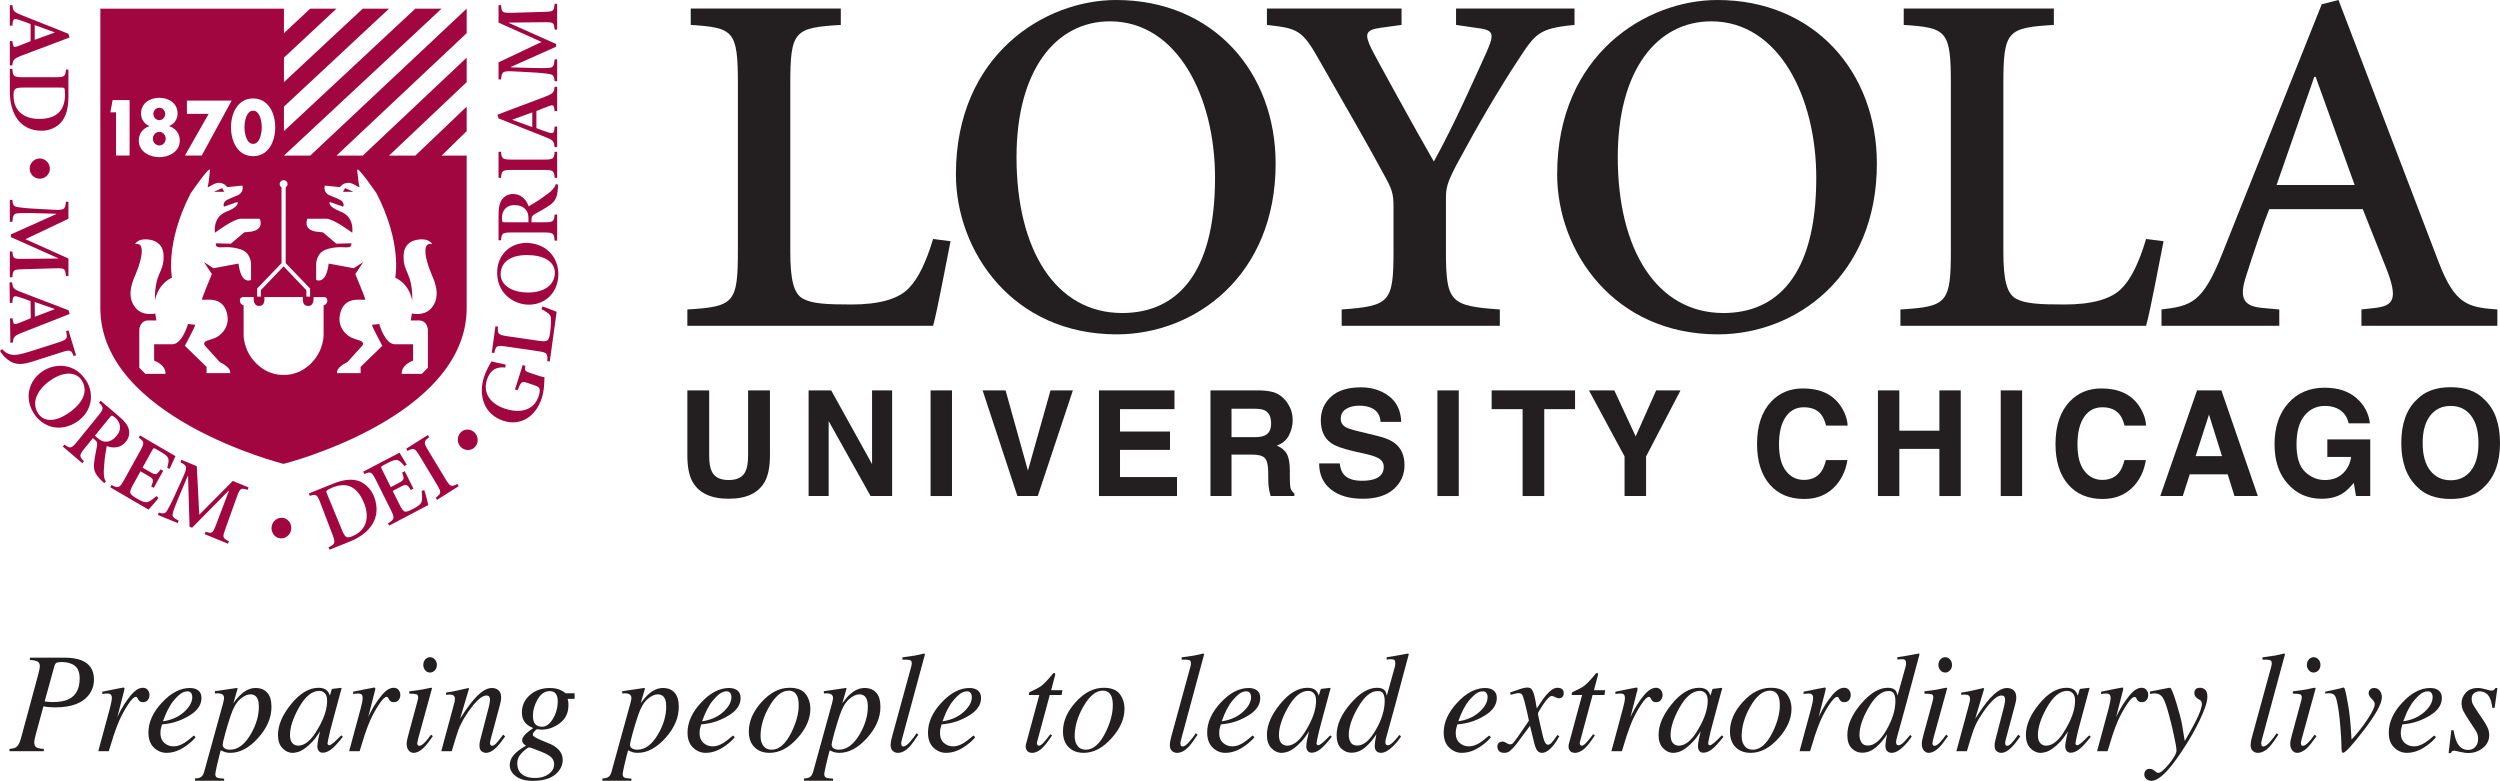 <svg width="397" height="124" viewBox="0 0 397 124" fill="none" xmlns="http://www.w3.org/2000/svg">
<path d="M5.515 3.986V6.32L8.664 5.174V5.13L5.515 3.986ZM11.043 5.953L8.378 6.966C6.631 7.627 4.855 8.273 3.423 8.831C2.149 9.33 2.048 9.535 1.964 10.387H1.562V6.525H1.964L2.021 6.937C2.107 7.496 2.25 7.525 2.795 7.348C3.221 7.201 4.111 6.848 4.855 6.54V3.823C4.424 3.631 3.625 3.368 3.024 3.163C2.262 2.898 2.075 3.016 2.004 3.663L1.964 4.073H1.562V0.814H1.964C2.075 1.723 2.134 1.886 3.423 2.399L10.868 5.366L11.043 5.953Z" fill="#A20641"/>
<path d="M3.739 13.905C2.42 13.905 2.149 14.053 2.149 15.184C2.149 17.62 3.822 18.884 6.202 18.884C9.268 18.884 10.324 17.298 10.324 14.948C10.324 14.463 10.269 14.082 10.198 13.994C10.124 13.905 9.867 13.905 9.493 13.905H3.739ZM10.868 15.418C10.868 17.063 10.527 18.561 9.611 19.53C8.951 20.206 7.891 20.764 6.631 20.764C3.11 20.764 1.562 17.974 1.562 14.537V10.939H1.964C2.048 12.145 2.164 12.261 3.709 12.261H8.719C10.269 12.261 10.384 12.145 10.469 11.055H10.868V15.418Z" fill="#A20641"/>
<path d="M6.314 28.379C5.428 28.379 4.712 27.66 4.712 26.778C4.712 25.897 5.428 25.163 6.314 25.163C7.189 25.163 7.92 25.897 7.92 26.778C7.92 27.66 7.189 28.379 6.314 28.379Z" fill="#A20641"/>
<path d="M10.868 34.738L4.039 37.983L10.868 41.051V43.827H10.469C10.353 42.638 10.298 42.579 8.719 42.608L3.709 42.755C2.107 42.799 2.075 42.843 1.964 44.033H1.562V39.935H1.964C2.075 41.081 2.107 41.125 3.709 41.11L9.207 41.051V40.993L1.735 37.658V37.219L8.921 34.003V33.944L5.214 33.841C3.924 33.812 3.137 33.827 2.708 33.886C2.164 33.944 2.048 34.252 1.964 35.222H1.562V31.741H1.964C2.021 32.476 2.164 32.769 2.708 32.872C3.137 32.946 3.98 33.063 5.357 33.136L8.305 33.297C10.212 33.401 10.353 33.297 10.469 32.036H10.868V34.738Z" fill="#A20641"/>
<path d="M5.51 47.96L5.54 50.294L8.675 49.107V49.063L5.51 47.96ZM11.066 49.852L8.41 50.902C6.675 51.587 4.907 52.258 3.484 52.835C2.216 53.35 2.119 53.559 2.043 54.411L1.642 54.417L1.592 50.556L1.993 50.549L2.057 50.961C2.149 51.517 2.292 51.544 2.834 51.36C3.261 51.208 4.144 50.843 4.886 50.523L4.85 47.807C4.417 47.623 3.612 47.369 3.009 47.171C2.246 46.918 2.061 47.039 1.997 47.685L1.959 48.096L1.56 48.103L1.516 44.842L1.919 44.837C2.046 45.745 2.103 45.908 3.399 46.404L10.884 49.267L11.066 49.852Z" fill="#A20641"/>
<path d="M9.216 54.393C10.691 53.921 10.765 53.773 10.493 52.584L10.876 52.462L12.079 56.417L11.696 56.54C11.313 55.568 11.171 55.492 9.693 55.966L5.277 57.377C3.783 57.854 2.557 58.109 1.291 57.16C0.828 56.816 0.37 56.347 0 55.726L0.331 55.437C1.041 56.239 1.768 56.408 2.544 56.344C3.244 56.273 4.047 56.047 4.975 55.751L9.216 54.393Z" fill="#A20641"/>
<path d="M8.16 60.3C5.984 61.745 4.922 63.845 6.024 65.597C6.833 66.88 8.498 67.175 10.761 65.676C13.265 64.019 14.026 62.062 12.985 60.41C12.161 59.102 10.292 58.893 8.16 60.3ZM12.216 66.984C9.655 68.682 6.825 67.951 5.349 65.607C3.818 63.178 4.579 60.403 6.766 58.953C8.74 57.646 11.881 57.574 13.709 60.474C15.05 62.607 14.562 65.432 12.216 66.984Z" fill="#A20641"/>
<path d="M15.069 69.191L15.483 69.547C15.923 69.925 16.284 70.119 16.755 70.139C17.487 70.155 18.079 69.745 18.521 69.206C19.472 68.032 19.013 66.951 18.311 66.35C17.783 65.898 17.726 65.925 17.432 66.284L15.069 69.191ZM18.935 66.156C19.734 66.841 20.23 67.421 20.433 68.091C20.623 68.751 20.535 69.478 19.993 70.141C19.226 71.087 18.113 71.263 16.948 70.84C16.864 71.306 16.654 72.461 16.593 73.268C16.505 74.245 16.46 74.894 16.488 75.299C16.532 75.794 16.567 76.113 16.822 76.466L16.541 76.722L16.099 76.302C14.974 75.188 14.856 74.554 14.941 73.556C15.012 72.737 15.237 71.706 15.394 70.847C15.474 70.384 15.437 70.156 15.105 69.874L14.754 69.574L13.525 71.084C12.538 72.3 12.552 72.465 13.33 73.247L13.073 73.562L9.974 70.911L10.233 70.594C11.169 71.281 11.329 71.265 12.318 70.049L15.527 66.106C16.515 64.891 16.5 64.726 15.723 63.945L15.977 63.629L18.935 66.156Z" fill="#A20641"/>
<path d="M27.864 72.437C27.774 72.657 27.301 73.629 26.937 74.465L26.55 74.272C26.765 73.588 26.813 73.144 26.733 72.842C26.643 72.503 26.286 72.194 25.514 71.743L24.89 71.38C24.419 71.106 24.393 71.091 24.137 71.55L22.64 74.257L23.708 74.882C24.78 75.504 24.846 75.443 25.516 74.533L25.915 74.765L24.415 77.473L24.015 77.24C24.45 76.157 24.455 76.091 23.382 75.468L22.312 74.843L21.149 76.938C20.741 77.678 20.592 78.065 20.725 78.361C20.863 78.645 21.305 78.918 21.826 79.224C22.45 79.587 23.052 79.87 23.492 79.702C23.834 79.584 24.286 79.273 24.841 78.784L25.171 79.077C24.881 79.484 23.884 80.625 23.588 80.925L17.512 77.385L17.71 77.026C18.819 77.572 18.979 77.53 19.743 76.15L22.219 71.681C22.985 70.303 22.941 70.143 22.037 69.514L22.234 69.156L27.864 72.437Z" fill="#A20641"/>
<path d="M31.25 74.029L31.647 81.737L36.964 76.374L39.477 77.408L39.328 77.789C38.209 77.454 38.134 77.489 37.577 78.999L35.844 83.825C35.289 85.366 35.316 85.409 36.35 85.959L36.203 86.344L32.496 84.82L32.646 84.438C33.722 84.754 33.775 84.744 34.355 83.212L36.348 77.957L36.292 77.935L30.501 83.809L30.102 83.646L29.864 75.609L29.809 75.586L28.335 79.077C27.831 80.294 27.551 81.048 27.444 81.479C27.297 82.019 27.533 82.244 28.378 82.686L28.229 83.068L25.079 81.774L25.229 81.392C25.915 81.611 26.233 81.582 26.527 81.103C26.755 80.722 27.175 79.963 27.751 78.68L28.995 75.934C29.797 74.158 29.759 73.984 28.655 73.406L28.805 73.022L31.25 74.029Z" fill="#A20641"/>
<path d="M46.175 84.357C45.898 85.224 45.007 85.698 44.191 85.421C43.378 85.147 42.919 84.219 43.196 83.354C43.468 82.502 44.376 82.02 45.192 82.297C46.009 82.573 46.449 83.507 46.175 84.357Z" fill="#A20641"/>
<path d="M54.281 84.11C54.796 85.353 55.032 85.554 56.049 85.112C58.237 84.159 58.717 82.085 57.79 79.84C56.592 76.948 54.754 76.566 52.643 77.485C52.209 77.673 51.888 77.876 51.838 77.98C51.787 78.081 51.888 78.324 52.033 78.676L54.281 84.11ZM53.007 76.769C54.501 76.169 55.986 75.951 57.199 76.473C58.052 76.858 58.946 77.667 59.404 78.869C60.687 82.235 58.717 84.728 55.597 85.98L52.33 87.288L52.183 86.908C53.246 86.386 53.31 86.234 52.748 84.757L50.921 79.97C50.36 78.493 50.21 78.426 49.193 78.74L49.045 78.357L53.007 76.769Z" fill="#A20641"/>
<path d="M63.441 71.881C63.572 72.076 64.106 73.015 64.587 73.785L64.219 74.011C63.775 73.453 63.441 73.166 63.153 73.07C62.826 72.962 62.377 73.098 61.589 73.513L60.952 73.847C60.466 74.102 60.439 74.116 60.677 74.586L62.058 77.356L63.155 76.78C64.251 76.206 64.238 76.113 63.862 75.04L64.272 74.827L65.653 77.597L65.247 77.81C64.6 76.844 64.549 76.807 63.456 77.384L62.361 77.958L63.429 80.101C63.807 80.86 64.042 81.198 64.356 81.248C64.665 81.287 65.13 81.055 65.664 80.774C66.301 80.441 66.862 80.078 66.967 79.613C67.059 79.251 67.055 78.692 66.957 77.95L67.378 77.828C67.549 78.3 67.936 79.78 68.014 80.199L61.797 83.466L61.615 83.102C62.67 82.447 62.722 82.289 62.014 80.876L59.732 76.302C59.026 74.892 58.872 74.84 57.863 75.27L57.685 74.905L63.441 71.881Z" fill="#A20641"/>
<path d="M67.939 69.079L68.148 69.428C67.268 70.091 67.23 70.254 68.046 71.604L70.685 75.974C71.501 77.323 71.658 77.363 72.629 76.85L72.84 77.199L69.404 79.379L69.196 79.032C70.097 78.353 70.135 78.192 69.32 76.842L66.682 72.469C65.868 71.121 65.71 71.081 64.715 71.611L64.503 71.26L67.939 69.079Z" fill="#A20641"/>
<path d="M75.501 68.84C76.055 69.553 75.952 70.575 75.278 71.124C74.608 71.671 73.6 71.555 73.047 70.841C72.503 70.141 72.61 69.098 73.281 68.552C73.954 68.001 74.959 68.14 75.501 68.84Z" fill="#A20641"/>
<path d="M85.222 59.567C85.714 59.731 86.151 59.876 86.463 59.89C86.436 60.835 86.406 62.06 86.069 63.123C85.084 66.237 82.611 67.713 79.89 66.807C76.787 65.772 75.969 62.691 76.837 59.954C77.218 58.752 77.773 57.858 78.042 57.391C78.515 57.517 79.249 57.669 80.317 57.901L80.231 58.368C78.4 58.159 77.675 59.215 77.312 60.359C76.701 62.285 77.714 64.075 80.193 64.9C82.289 65.6 84.747 65.4 85.553 62.857C85.695 62.41 85.723 62.127 85.7 61.872C85.674 61.572 85.477 61.383 84.932 61.202L83.791 60.819C82.863 60.511 82.764 60.54 82.186 61.983L81.778 61.846L83.008 57.965L83.416 58.101C83.294 58.863 83.33 58.938 84.284 59.255L85.222 59.567Z" fill="#A20641"/>
<path d="M78.675 51.812L79.072 51.87C78.995 53.044 79.092 53.177 80.624 53.4L85.559 54.12C86.38 54.24 86.789 54.21 86.995 53.988C87.196 53.766 87.291 53.291 87.356 52.823C87.451 52.155 87.642 50.383 87.329 50.026C87.093 49.739 86.644 49.437 85.996 49.105L86.145 48.653C86.587 48.806 87.989 49.336 88.397 49.514L87.304 57.4L86.905 57.342C86.989 56.108 86.891 55.975 85.361 55.753L80.399 55.03C78.868 54.807 78.738 54.907 78.49 56.058L78.094 56L78.675 51.812Z" fill="#A20641"/>
<path d="M83.307 46.431C85.891 46.613 87.97 45.581 88.107 43.501C88.208 41.976 87.043 40.717 84.358 40.53C81.385 40.321 79.634 41.42 79.504 43.383C79.4 44.936 80.775 46.256 83.307 46.431ZM83.957 38.587C86.999 38.801 88.841 41.123 88.653 43.907C88.462 46.791 86.236 48.551 83.635 48.369C81.29 48.206 78.734 46.332 78.963 42.889C79.131 40.355 81.17 38.392 83.957 38.587Z" fill="#A20641"/>
<path d="M83.921 35.301V34.743C83.921 34.155 83.837 33.745 83.549 33.363C83.091 32.776 82.403 32.57 81.715 32.57C80.227 32.57 79.712 33.627 79.712 34.567C79.712 35.272 79.768 35.301 80.227 35.301H83.921ZM79.167 34.199C79.167 33.127 79.283 32.364 79.654 31.776C80.027 31.203 80.628 30.808 81.471 30.808C82.676 30.808 83.522 31.571 83.95 32.761C84.352 32.525 85.355 31.953 85.998 31.483C86.784 30.925 87.302 30.542 87.585 30.265C87.931 29.912 88.147 29.677 88.246 29.25L88.62 29.309L88.591 29.926C88.475 31.527 88.073 32.026 87.272 32.599C86.612 33.069 85.7 33.553 84.953 33.98C84.551 34.215 84.408 34.392 84.408 34.83V35.301H86.328C87.873 35.301 87.989 35.184 88.073 34.067H88.475V38.209H88.073C87.989 37.034 87.873 36.917 86.328 36.917H81.316C79.768 36.917 79.654 37.034 79.569 38.15H79.167V34.199Z" fill="#A20641"/>
<path d="M79.167 24.108H79.569C79.654 25.222 79.768 25.342 81.316 25.342H86.328C87.873 25.342 87.989 25.222 88.073 24.108H88.475V28.249H88.073C87.989 27.104 87.873 26.986 86.328 26.986H81.316C79.768 26.986 79.654 27.104 79.569 28.249H79.167V24.108Z" fill="#A20641"/>
<path d="M84.524 20.183V17.849L81.373 18.994V19.037L84.524 20.183ZM78.995 18.214L81.659 17.202C83.406 16.541 85.182 15.895 86.612 15.337C87.888 14.837 87.989 14.632 88.073 13.78H88.475V17.643H88.073L88.014 17.231C87.931 16.674 87.785 16.645 87.243 16.82C86.816 16.967 85.927 17.319 85.182 17.628V20.345C85.611 20.536 86.413 20.799 87.016 21.006C87.773 21.268 87.96 21.152 88.033 20.506L88.073 20.096H88.475V23.355H88.073C87.96 22.444 87.903 22.283 86.612 21.769L79.167 18.803L78.995 18.214Z" fill="#A20641"/>
<path d="M79.167 9.903L85.998 6.659L79.167 3.588V0.814H79.569C79.682 2.003 79.741 2.062 81.316 2.032L86.328 1.886C87.931 1.84 87.96 1.797 88.073 0.608H88.475V4.706H88.073C87.96 3.559 87.931 3.515 86.328 3.531L80.828 3.588V3.648L88.302 6.982V7.422L81.114 10.638V10.696L84.825 10.8C86.111 10.828 86.9 10.814 87.329 10.755C87.873 10.696 87.989 10.388 88.073 9.42H88.475V12.899H88.073C88.014 12.165 87.873 11.872 87.329 11.769C86.9 11.696 86.055 11.577 84.68 11.504L81.73 11.343C79.825 11.241 79.682 11.343 79.569 12.606H79.167V9.903Z" fill="#A20641"/>
<path d="M25.297 19.078C25.817 19.078 26.233 18.636 26.233 18.093C26.233 17.549 25.817 17.108 25.297 17.108C24.778 17.108 24.358 17.549 24.358 18.093C24.358 18.636 24.778 19.078 25.297 19.078Z" fill="#A20641"/>
<path d="M25.297 20.942C24.732 20.942 24.278 21.43 24.278 22.032C24.278 22.623 24.732 23.096 25.297 23.096C25.861 23.096 26.313 22.623 26.313 22.032C26.313 21.43 25.861 20.942 25.297 20.942Z" fill="#A20641"/>
<path d="M40.194 17.581C39.086 17.581 38.823 19.383 38.823 20.204C38.823 21.027 39.086 22.85 40.194 22.85C41.304 22.85 41.569 21.027 41.569 20.204C41.569 19.383 41.304 17.581 40.194 17.581Z" fill="#A20641"/>
<path d="M33.952 30.463H35.612L35.27 29.875L33.952 30.463Z" fill="#A20641"/>
<path d="M53.948 29.718C54.488 29.225 54.428 29.162 55.214 29.038C55.998 28.914 57.207 30.029 57.083 29.657C56.965 29.287 56.843 28.171 56.723 27.057C56.616 26.056 59.801 30.71 59.801 30.71C63.905 38.696 62.762 44.083 62.762 44.083C65.476 45.382 65.476 48.395 65.476 47.611C65.476 43.121 64.033 43.438 64.093 40.602C64.149 37.769 67.107 38.014 67.107 38.014C68.268 38.031 68.617 38.759 68.617 38.759C68.617 38.759 68.033 38.632 67.797 38.955C67.797 38.955 66.918 39.609 68.495 43.464C68.813 44.24 70.215 46.95 68.522 48.908C67.324 50.293 65.415 49.779 65.415 49.779C65.295 50.521 65.234 50.891 65.234 50.891H66.622C67.892 50.955 67.951 52.379 67.951 52.379V58.385L66.984 59.374H63.786C63.727 57.888 65.597 57.269 65.597 57.269V54.668H62.638C61.069 54.546 60.226 51.449 60.226 51.449L59.078 51.575C59.017 51.76 60.708 54.917 60.708 54.917L57.266 58.26V59.25H53.525C53.345 58.32 55.152 57.516 55.152 57.516L57.508 54.917C57.808 54.581 57.598 54.24 57.19 54.102C56.742 53.952 56.383 53.846 55.88 53.649C55.369 53.45 53.221 52.07 54.129 49.406C55.018 46.79 57.991 47.859 57.991 47.548C57.991 47.242 56.423 43.526 56.423 43.526L57.69 41.605L56.179 42.596L52.196 41.853C51.774 45.321 50.203 44.453 50.203 44.453V41.853C50.203 41.853 50.263 40.142 51.774 39.624C53.584 39.007 54.852 39.376 55.394 39.252C55.938 39.129 55.782 38.635 55.782 38.635L53.403 38.696L51.29 36.9L50.143 36.776C48.029 36.406 48.816 34.734 48.816 34.734C48.816 34.734 50.687 34.734 51.835 34.734C52.979 34.734 55.938 36.962 55.938 36.962C55.938 36.962 56.361 34.486 54.129 33.619C51.894 32.754 52.377 32.073 52.377 32.073L54.488 32.815C54.488 32.815 54.732 32.567 54.37 32.01C54.175 31.71 52.495 31.082 52.495 31.082C51.168 30.586 51.591 29.472 51.591 29.472L53.948 29.718ZM51.389 48.5V53.155C51.389 53.155 51.464 55.581 49.469 57.628C47.395 59.754 45.074 59.528 45.039 59.524C45.004 59.528 42.685 59.754 40.609 57.628C38.612 55.581 38.687 53.155 38.687 53.155V48.5C38.687 48.5 38.124 48.348 38.096 47.779C38.059 47.059 38.799 47.174 38.799 47.174H40.277C40.203 48.767 41.166 48.576 41.166 48.576C42.199 48.613 41.978 47.174 41.978 47.174H45.033H45.045H48.1C48.1 47.174 47.875 48.613 48.912 48.576C48.912 48.576 49.873 48.767 49.801 47.174H51.279C51.279 47.174 52.017 47.059 51.979 47.779C51.952 48.348 51.389 48.5 51.389 48.5ZM33.649 43.526C33.649 43.526 32.08 47.242 32.08 47.548C32.08 47.859 35.053 46.79 35.943 49.406C36.849 52.07 34.7 53.45 34.194 53.649C33.687 53.846 33.328 53.952 32.881 54.102C32.476 54.24 32.263 54.581 32.564 54.917L34.917 57.516C34.917 57.516 36.729 58.32 36.546 59.25H32.804V58.26L29.362 54.917C29.362 54.917 31.052 51.76 30.994 51.575L29.848 51.449C29.848 51.449 29 54.546 27.432 54.668H24.473V57.269C24.473 57.269 26.345 57.888 26.282 59.374H23.086L22.119 58.385V52.379C22.119 52.379 22.18 50.955 23.448 50.891H24.833C24.833 50.891 24.774 50.521 24.654 49.779C24.654 49.779 22.745 50.293 21.547 48.908C19.855 46.95 21.257 44.24 21.576 43.464C23.151 39.609 22.275 38.955 22.275 38.955C22.039 38.632 21.455 38.759 21.455 38.759C21.455 38.759 21.801 38.031 22.962 38.014C22.962 38.014 25.92 37.769 25.979 40.602C26.038 43.438 24.593 43.121 24.593 47.611C24.593 48.395 24.593 45.382 27.312 44.083C27.312 44.083 26.166 38.696 30.27 30.71C30.27 30.71 33.455 26.056 33.346 27.057C33.226 28.171 33.104 29.287 32.987 29.657C32.865 30.029 34.072 28.914 34.856 29.038C35.64 29.162 35.581 29.225 36.125 29.718L38.479 29.472C38.479 29.472 38.901 30.586 37.575 31.082C37.575 31.082 35.895 31.71 35.701 32.01C35.341 32.567 35.581 32.815 35.581 32.815L37.694 32.073C37.694 32.073 38.176 32.754 35.943 33.619C33.708 34.486 34.132 36.962 34.132 36.962C34.132 36.962 37.09 34.734 38.237 34.734C39.384 34.734 41.256 34.734 41.256 34.734C41.256 34.734 42.04 36.406 39.929 36.776L38.779 36.9L36.668 38.696L34.288 38.635C34.288 38.635 34.132 39.129 34.673 39.252C35.217 39.376 36.486 39.007 38.295 39.624C39.809 40.142 39.866 41.853 39.866 41.853V44.453C39.866 44.453 38.295 45.321 37.875 41.853L33.891 42.596L32.379 41.605L33.649 43.526ZM20.581 24.702H18.429V17.84H17.527L17.884 15.892H20.581V24.702ZM22.394 18.023C22.394 16.355 23.838 15.532 25.297 15.532C26.753 15.532 28.199 16.355 28.199 18.023C28.199 18.951 27.635 19.738 26.855 20.005V20.028C27.873 20.376 28.55 21.174 28.55 22.319C28.55 24.128 26.765 24.961 25.297 24.961C23.826 24.961 22.041 24.128 22.041 22.319C22.041 21.174 22.72 20.376 23.737 20.028V20.005C22.959 19.738 22.394 18.951 22.394 18.023ZM29.681 18.082V15.972H36.79L32.034 24.702H29.366L33.138 18.082H29.681ZM40.194 15.634C42.654 15.634 43.705 18.01 43.705 20.216C43.705 22.423 42.664 24.798 40.194 24.798C37.726 24.798 36.683 22.423 36.683 20.216C36.683 18.01 37.736 15.634 40.194 15.634ZM45 28.622C45.015 28.622 45.024 28.637 45.038 28.638C45.053 28.637 45.061 28.622 45.076 28.622C45.4 28.622 45.664 28.892 45.664 29.226C45.664 29.449 45.544 29.643 45.372 29.748L45.37 29.758L45.366 41.785L49.241 45.819V47.101H48.658L48.654 46.08L45.038 42.296L41.422 46.08L41.417 47.101H40.835V45.819L44.71 41.785L44.706 29.758L44.704 29.748C44.531 29.643 44.412 29.449 44.412 29.226C44.412 28.892 44.676 28.622 45 28.622ZM74.109 1.374L49.263 24.713H45.091L70.123 1.374H65.952L45.09 20.822V16.932L61.779 1.374H57.606L45.091 13.044V9.153L53.434 1.374H49.263L45.09 5.263V1.374H15.933V48.898C15.933 66.347 45.023 73.665 45.023 73.665C45.023 73.665 74.109 66.347 74.109 48.898V24.712H70.123L74.109 20.823V16.933L65.952 24.712H61.779L74.109 13.042V9.154L57.606 24.712H53.434L74.109 5.263V1.374Z" fill="#A20641"/>
<path d="M56.12 30.463H54.459L54.801 29.875L56.12 30.463Z" fill="#A20641"/>
<path d="M109.151 51.742V49.144C116.635 48.688 117.177 48.126 117.177 39.653V13.333C117.177 4.857 116.524 4.411 109.686 3.955V1.358H133.519V3.955C126.154 4.411 125.5 4.857 125.5 13.333V39.994C125.5 44.399 126.036 46.657 127.543 47.449C129.03 48.24 131.281 48.353 135.228 48.353C139.397 48.353 142.823 47.563 144.524 45.529C145.818 44.174 147.096 41.573 148.172 37.957L150.945 38.303C150.41 40.896 148.805 49.593 148.172 51.742H109.151Z" fill="#231F20"/>
<path d="M178.204 49.707C186.429 49.707 192.948 44.06 192.948 28.244C192.948 15.367 186.958 3.389 176.272 3.389C167.621 3.389 161.423 11.188 161.423 24.966C161.423 39.653 167.621 49.707 178.204 49.707ZM151.799 27.681C151.799 8.701 165.898 0 177.238 0C192.621 0 202.57 11.409 202.57 25.985C202.57 43.721 189.847 53.096 177.342 53.096C160.777 53.096 151.799 39.881 151.799 27.681Z" fill="#231F20"/>
<path d="M213.056 51.742V49.144C220.754 48.578 221.289 48.014 221.289 39.767V32.876C221.289 30.728 221.074 30.05 219.677 27.568C217.433 23.384 214.439 18.189 209.527 9.605C206.753 4.632 205.997 4.522 201.187 3.955V1.358H222.569V3.955L219.253 4.411C216.794 4.746 216.683 5.423 217.76 7.686C218.288 8.815 225.133 21.239 227.696 25.646C231.011 19.657 234.317 12.089 236.027 8.363C237.425 5.198 237.208 4.746 234.317 4.411L231.219 3.955V1.358H250.034V3.955C244.261 4.522 243.837 5.313 240.954 9.72C238.062 14.124 234.859 19.547 231.33 26.099C229.725 29.149 229.614 29.936 229.614 31.633V39.767C229.614 48.014 230.267 48.578 238.173 49.144V51.742H213.056Z" fill="#231F20"/>
<path d="M273.681 49.707C281.914 49.707 288.423 44.06 288.423 28.244C288.423 15.367 282.442 3.389 271.755 3.389C263.098 3.389 256.901 11.188 256.901 24.966C256.901 39.653 263.098 49.707 273.681 49.707ZM247.277 27.681C247.277 8.701 261.382 0 272.713 0C288.096 0 298.048 11.409 298.048 25.985C298.048 43.721 285.325 53.096 272.819 53.096C256.252 53.096 247.277 39.881 247.277 27.681Z" fill="#231F20"/>
<path d="M301.786 51.742V49.144C309.262 48.688 309.797 48.126 309.797 39.653V13.333C309.797 4.857 309.159 4.411 302.313 3.955V1.358H326.153V3.955C318.775 4.411 318.134 4.857 318.134 13.333V39.994C318.134 44.399 318.669 46.657 320.171 47.449C321.664 48.24 323.908 48.353 327.87 48.353C332.032 48.353 335.449 47.563 337.159 45.529C338.445 44.174 339.732 41.573 340.794 37.957L343.573 38.303C343.038 40.896 341.44 49.593 340.794 51.742H301.786Z" fill="#231F20"/>
<path d="M361.52 29.377H373.917L367.725 12.203H367.509L361.52 29.377ZM374.993 49.144L377.022 48.917C380.016 48.578 380.975 47.676 378.843 42.367L375.209 33.214H360.353C359.596 35.024 357.783 40.333 356.72 43.721C355.434 47.563 356.398 48.688 359.491 48.917L361.951 49.144V51.742H343.246V49.144C347.95 48.578 349.777 48.126 352.869 40.333L368.69 0.68L371.353 0L387.286 41.691C389.849 48.353 391.885 48.806 396.582 49.144V51.742H374.993V49.144Z" fill="#231F20"/>
<path d="M109.151 61.995H112.618V72.299C112.618 73.448 112.75 74.293 113.015 74.819C113.427 75.761 114.329 76.228 115.713 76.228C117.095 76.228 117.987 75.761 118.399 74.819C118.664 74.293 118.795 73.448 118.795 72.299V61.995H122.267V72.305C122.267 74.09 121.999 75.481 121.464 76.469C120.455 78.287 118.541 79.202 115.713 79.202C112.884 79.202 110.964 78.287 109.954 76.469C109.413 75.481 109.151 74.09 109.151 72.305V61.995Z" fill="#231F20"/>
<path d="M128.407 61.995H131.993L138.481 73.692V61.995H141.667V78.769H138.249L131.592 66.87V78.769H128.407V61.995Z" fill="#231F20"/>
<path d="M151.176 78.769H147.776V61.995H151.176V78.769Z" fill="#231F20"/>
<path d="M166.822 61.995H170.374L164.798 78.769H161.564L156.039 61.995H159.686L163.236 74.731L166.822 61.995Z" fill="#231F20"/>
<path d="M186.508 64.97H177.858V68.528H185.795V71.441H177.858V75.755H186.907V78.769H174.516V61.995H186.508V64.97Z" fill="#231F20"/>
<path d="M195.565 64.912V69.419H199.237C199.964 69.419 200.513 69.323 200.88 69.14C201.526 68.825 201.854 68.198 201.854 67.258C201.854 66.241 201.537 65.553 200.915 65.208C200.562 65.012 200.033 64.912 199.334 64.912H195.565ZM202.626 62.427C203.227 62.698 203.734 63.089 204.152 63.604C204.501 64.03 204.772 64.498 204.975 65.012C205.179 65.528 205.279 66.121 205.279 66.776C205.279 67.568 205.079 68.355 204.691 69.126C204.295 69.895 203.65 70.442 202.75 70.758C203.502 71.069 204.041 71.51 204.352 72.084C204.667 72.66 204.824 73.533 204.824 74.709V75.831C204.824 76.6 204.855 77.118 204.914 77.394C205.005 77.828 205.217 78.141 205.544 78.344V78.769H201.774C201.668 78.396 201.595 78.101 201.553 77.87C201.46 77.399 201.413 76.918 201.405 76.427L201.389 74.868C201.368 73.794 201.191 73.084 200.841 72.729C200.496 72.37 199.85 72.194 198.899 72.194H195.565V78.769H192.223V61.995H200.042C201.16 62.022 202.019 62.164 202.626 62.427Z" fill="#231F20"/>
<path d="M212.742 73.59C212.844 74.359 213.051 74.93 213.367 75.311C213.93 75.999 214.901 76.346 216.273 76.346C217.099 76.346 217.765 76.251 218.284 76.07C219.259 75.725 219.741 75.076 219.741 74.128C219.741 73.576 219.497 73.145 219.024 72.838C218.549 72.543 217.791 72.282 216.757 72.059L214.983 71.66C213.245 71.265 212.05 70.831 211.398 70.374C210.293 69.603 209.744 68.389 209.744 66.741C209.744 65.243 210.287 63.995 211.362 63.001C212.442 62.007 214.024 61.508 216.114 61.508C217.855 61.508 219.345 61.98 220.576 62.913C221.806 63.853 222.456 65.212 222.515 66.993H219.228C219.173 65.987 218.73 65.27 217.915 64.843C217.366 64.563 216.691 64.422 215.878 64.422C214.974 64.422 214.253 64.605 213.717 64.97C213.174 65.331 212.912 65.841 212.912 66.494C212.912 67.092 213.174 67.541 213.702 67.834C214.043 68.033 214.768 68.267 215.878 68.528L218.746 69.223C220.005 69.526 220.947 69.934 221.575 70.442C222.548 71.23 223.035 72.37 223.035 73.863C223.035 75.395 222.458 76.667 221.307 77.687C220.148 78.694 218.517 79.202 216.41 79.202C214.253 79.202 212.564 78.699 211.329 77.705C210.097 76.707 209.479 75.337 209.479 73.59H212.742Z" fill="#231F20"/>
<path d="M231.652 78.769H228.258V61.995H231.652V78.769Z" fill="#231F20"/>
<path d="M250.119 61.995V64.97H245.227V78.769H241.791V64.97H236.874V61.995H250.119Z" fill="#231F20"/>
<path d="M262.998 61.995H266.864L261.399 72.481V78.769H257.979V72.481L252.325 61.995H256.352L259.746 69.301L262.998 61.995Z" fill="#231F20"/>
<path d="M281.287 63.751C282.608 62.367 284.277 61.683 286.317 61.683C289.038 61.683 291.029 62.606 292.286 64.46C292.983 65.496 293.353 66.538 293.406 67.588H289.985C289.773 66.782 289.495 66.175 289.15 65.765C288.54 65.039 287.638 64.675 286.444 64.675C285.228 64.675 284.271 65.181 283.566 66.214C282.863 67.242 282.507 68.697 282.507 70.58C282.507 72.459 282.882 73.864 283.623 74.804C284.367 75.742 285.308 76.208 286.448 76.208C287.62 76.208 288.513 75.805 289.132 75.003C289.472 74.57 289.749 73.921 289.977 73.059H293.372C293.079 74.884 292.331 76.374 291.126 77.518C289.926 78.659 288.38 79.237 286.497 79.237C284.171 79.237 282.343 78.462 281.013 76.915C279.685 75.36 279.02 73.23 279.02 70.52C279.02 67.595 279.775 65.337 281.287 63.751Z" fill="#231F20"/>
<path d="M298.218 78.769V61.995H301.612V68.394H307.972V61.995H311.365V78.769H307.972V71.282H301.612V78.769H298.218Z" fill="#231F20"/>
<path d="M321.111 78.769H317.716V61.995H321.111V78.769Z" fill="#231F20"/>
<path d="M328.684 63.751C330.003 62.367 331.675 61.683 333.707 61.683C336.434 61.683 338.426 62.606 339.68 64.46C340.372 65.496 340.746 66.538 340.799 67.588H337.383C337.169 66.782 336.889 66.175 336.548 65.765C335.942 65.039 335.036 64.675 333.838 64.675C332.625 64.675 331.665 65.181 330.956 66.214C330.257 67.242 329.903 68.697 329.903 70.58C329.903 72.459 330.274 73.864 331.016 74.804C331.761 75.742 332.7 76.208 333.842 76.208C335.017 76.208 335.913 75.805 336.524 75.003C336.869 74.57 337.149 73.921 337.375 73.059H340.766C340.47 74.884 339.729 76.374 338.527 77.518C337.319 78.659 335.776 79.237 333.897 79.237C331.571 79.237 329.739 78.462 328.408 76.915C327.079 75.36 326.413 73.23 326.413 70.52C326.413 67.595 327.169 65.337 328.684 63.751Z" fill="#231F20"/>
<path d="M348.665 72.433H352.853L350.787 65.833L348.665 72.433ZM348.89 61.995H352.756L358.542 78.769H354.834L353.755 75.32H347.735L346.629 78.769H343.053L348.89 61.995Z" fill="#231F20"/>
<path d="M372.974 67.229C372.716 66.087 372.084 65.289 371.08 64.83C370.516 64.581 369.894 64.46 369.205 64.46C367.889 64.46 366.806 64.964 365.964 65.987C365.115 67 364.687 68.536 364.687 70.579C364.687 72.635 365.145 74.093 366.068 74.949C366.983 75.801 368.027 76.228 369.189 76.228C370.339 76.228 371.279 75.893 372.007 75.22C372.742 74.542 373.199 73.66 373.363 72.566H369.58V69.772H376.396V78.769H374.13L373.786 76.676C373.128 77.467 372.536 78.026 372.007 78.35C371.111 78.918 370.002 79.202 368.681 79.202C366.515 79.202 364.74 78.431 363.36 76.894C361.92 75.349 361.197 73.237 361.197 70.547C361.197 67.834 361.922 65.661 363.378 64.022C364.838 62.386 366.762 61.565 369.156 61.565C371.238 61.565 372.906 62.106 374.168 63.185C375.426 64.267 376.155 65.618 376.339 67.229H372.974Z" fill="#231F20"/>
<path d="M392.392 74.731C393.186 73.706 393.581 72.247 393.581 70.363C393.581 68.478 393.186 67.027 392.392 65.995C391.595 64.97 390.523 64.46 389.169 64.46C387.815 64.46 386.736 64.97 385.924 65.993C385.121 67.014 384.719 68.472 384.719 70.363C384.719 72.247 385.121 73.706 385.924 74.731C386.736 75.755 387.815 76.266 389.169 76.266C390.523 76.266 391.595 75.755 392.392 74.731ZM394.521 77.279C393.29 78.583 391.505 79.237 389.169 79.237C386.826 79.237 385.045 78.583 383.806 77.279C382.153 75.679 381.324 73.374 381.324 70.363C381.324 67.292 382.153 64.977 383.806 63.442C385.045 62.141 386.826 61.489 389.169 61.489C391.505 61.489 393.29 62.141 394.521 63.442C396.175 64.977 397 67.292 397 70.363C397 73.374 396.175 75.679 394.521 77.279Z" fill="#231F20"/>
<path d="M7.595 111.454C7.792 111.478 8.048 111.487 8.364 111.487C9.456 111.487 10.309 111.335 10.928 111.022C12.081 110.447 12.65 109.354 12.65 107.744C12.65 106.787 12.393 106.113 11.877 105.722C11.358 105.33 10.671 105.132 9.806 105.132C9.462 105.132 9.202 105.167 9.026 105.233C8.852 105.299 8.725 105.469 8.646 105.743L7.092 111.379C7.231 111.405 7.397 111.432 7.595 111.454ZM1.512 118.923C2.03 118.883 2.39 118.786 2.581 118.636C2.887 118.411 3.134 117.951 3.328 117.239L6.055 107.167L6.259 106.302C6.281 106.197 6.301 106.104 6.309 106.016C6.322 105.932 6.324 105.859 6.324 105.791C6.324 105.436 6.208 105.191 5.967 105.057C5.733 104.924 5.322 104.843 4.746 104.801V104.435H10.228C11.358 104.435 12.272 104.585 12.962 104.871C14.269 105.407 14.922 106.422 14.922 107.901C14.922 108.804 14.662 109.603 14.142 110.301C13.142 111.653 11.341 112.332 8.742 112.332C8.426 112.332 8.111 112.318 7.799 112.295C7.487 112.268 7.186 112.223 6.898 112.164L5.701 116.565C5.628 116.822 5.576 117.036 5.541 117.21C5.475 117.507 5.443 117.734 5.443 117.9C5.443 118.273 5.552 118.528 5.774 118.667C5.993 118.81 6.388 118.894 6.956 118.923V119.289H1.512V118.923Z" fill="#231F20"/>
<path d="M19.729 109.243C19.759 109.283 19.77 109.333 19.77 109.382C19.764 109.461 19.752 109.52 19.742 109.556L18.634 113.877L18.875 113.372C19.396 112.325 20.002 111.374 20.694 110.511C21.388 109.649 22.05 109.218 22.676 109.218C23.015 109.218 23.273 109.333 23.46 109.561C23.643 109.792 23.733 110.054 23.733 110.352C23.733 110.685 23.643 110.962 23.46 111.178C23.28 111.399 23.026 111.507 22.706 111.507C22.484 111.507 22.319 111.463 22.206 111.373C22.089 111.28 22.003 111.178 21.936 111.058L21.81 110.81C21.779 110.766 21.748 110.731 21.708 110.707C21.668 110.676 21.619 110.665 21.563 110.665C21.277 110.665 20.87 111.071 20.335 111.875C19.803 112.684 19.327 113.557 18.908 114.501C18.654 115.071 18.37 115.828 18.057 116.769C17.861 117.362 17.599 118.202 17.274 119.289H15.606L17.424 112.57C17.525 112.188 17.61 111.849 17.669 111.544C17.73 111.247 17.762 111.002 17.762 110.81C17.762 110.59 17.706 110.422 17.596 110.304C17.489 110.189 17.304 110.132 17.035 110.132C16.947 110.132 16.84 110.138 16.711 110.151C16.582 110.167 16.427 110.185 16.246 110.207V109.838L16.681 109.755C17.246 109.636 17.865 109.51 18.534 109.38C19.204 109.245 19.559 109.181 19.593 109.181C19.66 109.181 19.705 109.199 19.729 109.243Z" fill="#231F20"/>
<path d="M29.236 113.052C30.1 112.263 30.533 111.48 30.533 110.707C30.533 110.424 30.468 110.2 30.341 110.037C30.21 109.867 30.017 109.785 29.765 109.785C29.301 109.785 28.841 109.993 28.389 110.403C27.942 110.81 27.536 111.273 27.175 111.791C26.794 112.4 26.494 112.98 26.268 113.533C26.145 113.831 26.016 114.165 25.876 114.542C27.254 114.34 28.372 113.837 29.236 113.052ZM25.73 111.558C27.16 110.023 28.637 109.254 30.156 109.254C30.719 109.254 31.167 109.386 31.5 109.653C31.831 109.915 31.997 110.315 31.997 110.839C31.997 111.903 31.39 112.814 30.174 113.573C28.961 114.331 27.683 114.794 26.343 114.966L25.727 115.039C25.632 115.345 25.567 115.587 25.531 115.771C25.498 115.951 25.477 116.181 25.477 116.454C25.477 117.106 25.683 117.614 26.098 117.977C26.511 118.341 27.001 118.522 27.571 118.522C28.108 118.522 28.68 118.337 29.284 117.964C29.632 117.748 30.129 117.36 30.784 116.8L31.067 117.058C30.743 117.479 30.278 117.913 29.673 118.354C28.602 119.155 27.523 119.552 26.444 119.552C25.677 119.552 25.009 119.269 24.432 118.713C23.856 118.158 23.568 117.367 23.568 116.331C23.568 114.69 24.286 113.099 25.73 111.558Z" fill="#231F20"/>
<path d="M40.943 111.071C40.733 110.531 40.337 110.264 39.761 110.264C39.262 110.264 38.72 110.517 38.135 111.024C37.549 111.536 37.059 112.373 36.663 113.544C36.347 114.467 36.052 115.436 35.775 116.447C35.498 117.462 35.36 118.054 35.36 118.229C35.36 118.51 35.474 118.718 35.698 118.853C35.921 118.987 36.19 119.053 36.504 119.053C37.759 119.053 38.866 118.229 39.823 116.586C40.68 115.116 41.108 113.654 41.108 112.208C41.108 111.732 41.053 111.348 40.943 111.071ZM30.971 123.612C31.407 123.612 31.732 123.528 31.954 123.363C32.17 123.196 32.336 122.911 32.435 122.51L35.421 111.693C35.492 111.423 35.534 111.227 35.554 111.108C35.573 110.989 35.579 110.892 35.579 110.828C35.579 110.581 35.492 110.398 35.317 110.277C35.141 110.158 34.883 110.101 34.546 110.101C34.473 110.101 34.404 110.101 34.339 110.108C34.277 110.112 34.206 110.116 34.137 110.134L34.114 109.765L37.63 109.245C37.673 109.239 37.706 109.267 37.729 109.333C37.699 109.461 37.671 109.556 37.652 109.625L37.059 111.67C37.532 111.022 37.965 110.526 38.361 110.189C39.075 109.563 39.819 109.254 40.588 109.254C41.375 109.254 41.988 109.499 42.437 109.993C42.884 110.482 43.109 111.232 43.109 112.248C43.109 113.983 42.396 115.634 40.971 117.21C39.563 118.769 38.096 119.552 36.577 119.552C36.281 119.552 36.025 119.516 35.816 119.459C35.61 119.397 35.356 119.296 35.055 119.15L34.87 119.834C34.679 120.586 34.546 121.125 34.477 121.451C34.285 122.312 34.191 122.79 34.191 122.902C34.191 123.206 34.285 123.402 34.477 123.482C34.664 123.566 35.034 123.621 35.593 123.654V123.98H30.971V123.612Z" fill="#231F20"/>
<path d="M51.585 110.092C51.345 109.838 51.052 109.71 50.711 109.71C49.519 109.71 48.417 110.639 47.395 112.495C46.499 114.126 46.053 115.531 46.053 116.71C46.053 117.305 46.175 117.735 46.424 118.004C46.673 118.279 46.979 118.411 47.349 118.411C48.434 118.411 49.483 117.512 50.493 115.709C51.463 114.069 51.949 112.59 51.949 111.271C51.949 110.734 51.824 110.343 51.585 110.092ZM51.936 109.668C52.101 109.836 52.23 110.047 52.329 110.315L52.385 110.467L52.625 109.633C52.658 109.536 52.686 109.474 52.705 109.441C52.727 109.406 52.78 109.386 52.86 109.38L54.115 109.236C54.179 109.236 54.218 109.248 54.232 109.274C54.242 109.298 54.24 109.344 54.223 109.413C54.193 109.51 54.171 109.583 54.156 109.642C54.141 109.695 54.118 109.779 54.085 109.881L53.012 113.853C52.776 114.721 52.582 115.469 52.415 116.096C52.151 117.232 52.015 117.878 52.015 118.042C52.015 118.145 52.045 118.222 52.099 118.269C52.151 118.315 52.217 118.339 52.299 118.339C52.361 118.339 52.436 118.319 52.514 118.273C52.596 118.229 52.69 118.165 52.804 118.072L52.998 117.92C53.058 117.867 53.127 117.809 53.206 117.737C53.279 117.669 53.371 117.581 53.477 117.479L54.188 116.772L54.449 117C53.672 117.984 53.056 118.652 52.587 119.003C52.118 119.355 51.671 119.532 51.252 119.532C50.975 119.532 50.764 119.432 50.616 119.245C50.47 119.049 50.397 118.81 50.397 118.522C50.397 118.255 50.444 117.876 50.542 117.375C50.639 116.879 50.734 116.461 50.826 116.121C50.698 116.344 50.478 116.666 50.171 117.093C49.867 117.517 49.492 117.929 49.042 118.328C48.516 118.808 48.011 119.15 47.529 119.347C47.151 119.483 46.787 119.552 46.444 119.552C45.861 119.552 45.33 119.302 44.855 118.81C44.378 118.319 44.142 117.619 44.142 116.716C44.142 115.16 44.827 113.54 46.199 111.849C47.615 110.093 49.081 109.219 50.601 109.219C51.174 109.219 51.622 109.368 51.936 109.668Z" fill="#231F20"/>
<path d="M59.564 109.243C59.592 109.283 59.606 109.333 59.606 109.382C59.597 109.461 59.588 109.52 59.577 109.556L58.474 113.877L58.709 113.372C59.229 112.325 59.835 111.374 60.529 110.511C61.226 109.649 61.883 109.218 62.509 109.218C62.846 109.218 63.107 109.333 63.294 109.561C63.477 109.792 63.569 110.054 63.569 110.352C63.569 110.685 63.478 110.962 63.294 111.178C63.113 111.399 62.864 111.507 62.542 111.507C62.322 111.507 62.155 111.463 62.041 111.373C61.926 111.28 61.837 111.178 61.772 111.058L61.643 110.81C61.617 110.766 61.581 110.731 61.542 110.707C61.503 110.676 61.454 110.665 61.396 110.665C61.112 110.665 60.703 111.071 60.173 111.875C59.639 112.684 59.16 113.557 58.743 114.501C58.488 115.071 58.206 115.828 57.892 116.769C57.697 117.362 57.437 118.202 57.11 119.289H55.444L57.26 112.57C57.361 112.188 57.443 111.849 57.505 111.544C57.563 111.247 57.595 111.002 57.595 110.81C57.595 110.59 57.541 110.422 57.434 110.304C57.327 110.189 57.14 110.132 56.873 110.132C56.785 110.132 56.677 110.138 56.546 110.151C56.417 110.167 56.263 110.185 56.082 110.207V109.838L56.514 109.755C57.081 109.636 57.701 109.51 58.371 109.38C59.039 109.245 59.395 109.181 59.431 109.181C59.496 109.181 59.541 109.199 59.564 109.243Z" fill="#231F20"/>
<path d="M67.529 106.444C67.323 106.207 67.217 105.921 67.217 105.588C67.217 105.246 67.323 104.958 67.529 104.721C67.739 104.484 67.993 104.364 68.289 104.364C68.586 104.364 68.84 104.484 69.057 104.721C69.27 104.958 69.377 105.246 69.377 105.588C69.377 105.927 69.27 106.217 69.057 106.447C68.84 106.681 68.586 106.801 68.289 106.801C67.993 106.801 67.739 106.681 67.529 106.444ZM68.552 109.221C68.591 109.245 68.608 109.276 68.601 109.316L66.417 117.252C66.316 117.673 66.264 117.926 66.264 118.006C66.264 118.121 66.286 118.218 66.329 118.297C66.368 118.387 66.458 118.431 66.602 118.431C66.845 118.431 67.169 118.211 67.574 117.774C67.81 117.517 68.105 117.142 68.451 116.659L68.734 116.904L68.625 117.06C68.083 117.841 67.636 118.403 67.281 118.745C66.727 119.28 66.185 119.552 65.661 119.552C65.349 119.552 65.088 119.412 64.887 119.148C64.678 118.883 64.578 118.561 64.578 118.198C64.578 117.984 64.59 117.797 64.618 117.635C64.648 117.475 64.702 117.239 64.784 116.928L66.329 111.207C66.353 111.119 66.37 111.037 66.385 110.965C66.396 110.89 66.406 110.817 66.406 110.74C66.406 110.475 66.312 110.31 66.12 110.246C65.929 110.185 65.553 110.151 64.992 110.151V109.785C65.583 109.71 66.011 109.658 66.271 109.616C66.531 109.576 66.793 109.532 67.06 109.49C67.402 109.431 67.724 109.364 68.034 109.291C68.339 109.218 68.513 109.194 68.552 109.221Z" fill="#231F20"/>
<path d="M70.072 119.289L71.924 112.44C72.083 111.862 72.176 111.509 72.202 111.386C72.225 111.267 72.238 111.132 72.238 110.989C72.238 110.772 72.18 110.603 72.062 110.482C71.944 110.358 71.712 110.297 71.365 110.297C71.279 110.297 71.194 110.304 71.109 110.315C71.026 110.325 70.936 110.338 70.834 110.352V109.988C71.303 109.913 71.632 109.856 71.829 109.82C72.027 109.783 72.243 109.737 72.472 109.688L74.398 109.254C74.441 109.283 74.469 109.318 74.483 109.356L73.061 114.128C73.947 112.744 74.688 111.712 75.286 111.04C76.331 109.849 77.264 109.254 78.094 109.254C78.412 109.254 78.687 109.318 78.919 109.443C79.36 109.688 79.581 110.125 79.581 110.764C79.581 110.943 79.564 111.128 79.529 111.32C79.491 111.514 79.446 111.721 79.388 111.941L77.96 117.254C77.932 117.367 77.902 117.501 77.861 117.662C77.827 117.821 77.81 117.931 77.81 117.995C77.81 118.107 77.836 118.208 77.887 118.297C77.937 118.387 78.016 118.431 78.128 118.431C78.308 118.431 78.513 118.319 78.751 118.094C78.988 117.869 79.368 117.391 79.904 116.654L80.215 116.95C79.639 117.764 79.179 118.344 78.837 118.676C78.254 119.256 77.7 119.552 77.169 119.552C76.928 119.552 76.698 119.465 76.473 119.3C76.252 119.13 76.139 118.826 76.139 118.392C76.139 118.262 76.148 118.129 76.163 117.988C76.181 117.845 76.206 117.726 76.234 117.62L77.632 112.23C77.7 111.935 77.752 111.693 77.775 111.503C77.801 111.316 77.814 111.181 77.814 111.099C77.814 110.921 77.771 110.769 77.688 110.639C77.606 110.511 77.459 110.447 77.247 110.447C76.698 110.447 76.006 110.943 75.17 111.95C74.685 112.548 74.186 113.257 73.679 114.084C73.298 114.726 72.997 115.354 72.776 115.961C72.558 116.571 72.212 117.679 71.737 119.289H70.072Z" fill="#231F20"/>
<path d="M84.83 114.726C85.062 115.18 85.478 115.409 86.075 115.409C86.722 115.409 87.3 114.984 87.809 114.135C88.319 113.282 88.571 112.345 88.571 111.317C88.571 110.828 88.467 110.447 88.259 110.167C88.048 109.889 87.736 109.75 87.318 109.75C86.511 109.75 85.858 110.191 85.368 111.072C84.873 111.955 84.626 112.807 84.626 113.628C84.626 114.084 84.695 114.455 84.83 114.726ZM87.147 122.906C87.717 122.481 88.001 121.981 88.001 121.392C88.001 120.949 87.848 120.574 87.551 120.268C87.395 120.105 87.137 119.931 86.78 119.745C86.483 119.598 85.98 119.382 85.273 119.106C84.564 118.826 84.156 118.687 84.048 118.687C83.859 118.687 83.495 118.945 82.956 119.463C82.412 119.977 82.141 120.559 82.141 121.212C82.141 122.201 82.558 122.88 83.392 123.253C83.828 123.447 84.366 123.544 85 123.544C85.864 123.544 86.577 123.327 87.147 122.906ZM81.567 119.911C81.984 119.412 82.637 118.914 83.538 118.423C83.358 118.301 83.209 118.178 83.093 118.05C82.981 117.92 82.921 117.751 82.921 117.532C82.921 117.232 83.128 116.881 83.538 116.49C83.773 116.269 84.153 115.978 84.677 115.614C84.215 115.436 83.816 115.184 83.482 114.86C83.078 114.422 82.876 113.853 82.876 113.158C82.876 112.039 83.302 111.108 84.153 110.365C85.004 109.625 86.058 109.254 87.318 109.254C87.973 109.254 88.53 109.36 88.985 109.571C89.436 109.781 89.708 109.955 89.787 110.093H91.249V110.985H90.14C90.182 111.147 90.217 111.296 90.236 111.429C90.26 111.56 90.269 111.751 90.269 111.996C90.269 113.198 89.818 114.144 88.914 114.834C88.009 115.521 87.035 115.868 85.988 115.868C85.882 115.868 85.78 115.859 85.686 115.85C85.591 115.839 85.478 115.821 85.34 115.791C85.232 115.791 85.086 115.896 84.897 116.111C84.701 116.328 84.604 116.518 84.604 116.69C84.604 116.939 85.398 117.371 86.987 117.975C88.569 118.59 89.36 119.487 89.36 120.666C89.36 121.555 88.96 122.331 88.168 122.997C87.371 123.665 86.171 124 84.568 124C83.453 124 82.571 123.755 81.921 123.268C81.27 122.781 80.944 122.184 80.944 121.487C80.944 120.934 81.153 120.407 81.567 119.911Z" fill="#231F20"/>
<path d="M105.629 111.071C105.419 110.531 105.025 110.264 104.445 110.264C103.946 110.264 103.407 110.517 102.82 111.024C102.235 111.536 101.747 112.373 101.35 113.544C101.033 114.467 100.737 115.436 100.459 116.447C100.184 117.462 100.045 118.054 100.045 118.229C100.045 118.51 100.157 118.718 100.38 118.853C100.608 118.987 100.875 119.053 101.188 119.053C102.446 119.053 103.551 118.229 104.507 116.586C105.365 115.116 105.793 113.654 105.793 112.208C105.793 111.732 105.737 111.348 105.629 111.071ZM95.66 123.612C96.094 123.612 96.421 123.528 96.636 123.363C96.861 123.196 97.018 122.911 97.121 122.51L100.101 111.693C100.174 111.423 100.221 111.227 100.24 111.108C100.256 110.989 100.266 110.892 100.266 110.828C100.266 110.581 100.178 110.398 100.002 110.277C99.823 110.158 99.568 110.101 99.228 110.101C99.159 110.101 99.093 110.101 99.026 110.108C98.962 110.112 98.892 110.116 98.819 110.134L98.798 109.765L102.315 109.245C102.36 109.239 102.392 109.267 102.414 109.333C102.384 109.461 102.355 109.556 102.336 109.625L101.747 111.67C102.218 111.022 102.65 110.526 103.046 110.189C103.761 109.563 104.503 109.254 105.273 109.254C106.057 109.254 106.676 109.499 107.121 109.993C107.569 110.482 107.792 111.232 107.792 112.248C107.792 113.983 107.082 115.634 105.658 117.21C104.247 118.769 102.784 119.552 101.266 119.552C100.965 119.552 100.709 119.516 100.503 119.459C100.294 119.397 100.04 119.296 99.744 119.15L99.557 119.834C99.364 120.586 99.23 121.125 99.161 121.451C98.972 122.312 98.88 122.79 98.88 122.902C98.88 123.206 98.972 123.402 99.161 123.482C99.348 123.566 99.72 123.621 100.275 123.654V123.98H95.66V123.612Z" fill="#231F20"/>
<path d="M114.855 113.052C115.715 112.263 116.149 111.48 116.149 110.707C116.149 110.424 116.081 110.2 115.952 110.037C115.827 109.867 115.638 109.785 115.384 109.785C114.912 109.785 114.455 109.993 114.004 110.403C113.556 110.81 113.153 111.273 112.788 111.791C112.41 112.4 112.108 112.98 111.885 113.533C111.76 113.831 111.631 114.165 111.494 114.542C112.869 114.34 113.991 113.837 114.855 113.052ZM111.347 111.558C112.779 110.023 114.253 109.254 115.771 109.254C116.339 109.254 116.782 109.386 117.113 109.653C117.448 109.915 117.611 110.315 117.611 110.839C117.611 111.903 117.005 112.814 115.788 113.573C114.576 114.331 113.299 114.794 111.958 114.966L111.343 115.039C111.248 115.345 111.184 115.587 111.149 115.771C111.111 115.951 111.094 116.181 111.094 116.454C111.094 117.106 111.304 117.614 111.713 117.977C112.125 118.341 112.616 118.522 113.183 118.522C113.72 118.522 114.296 118.337 114.898 117.964C115.242 117.748 115.745 117.36 116.399 116.8L116.683 117.058C116.36 117.479 115.896 117.913 115.29 118.354C114.215 119.155 113.14 119.552 112.056 119.552C111.296 119.552 110.625 119.269 110.049 118.713C109.469 118.158 109.18 117.367 109.18 116.331C109.18 114.69 109.907 113.099 111.347 111.558Z" fill="#231F20"/>
<path d="M121.226 118.447C121.528 118.853 121.962 119.053 122.546 119.053C123.72 119.053 124.764 118.141 125.672 116.313C126.446 114.748 126.833 113.308 126.833 111.993C126.833 111.435 126.764 110.985 126.635 110.645C126.381 109.999 125.921 109.675 125.247 109.675C124.146 109.675 123.114 110.526 122.142 112.226C121.231 113.811 120.775 115.378 120.775 116.915C120.775 117.529 120.926 118.042 121.226 118.447ZM127.937 110.213C128.441 110.876 128.685 111.662 128.685 112.563C128.685 114.135 128.015 115.68 126.665 117.19C125.268 118.762 123.784 119.552 122.202 119.552C121.209 119.552 120.418 119.252 119.816 118.658C119.215 118.066 118.913 117.232 118.913 116.154C118.913 114.532 119.589 112.98 120.93 111.496C122.297 109.978 123.78 109.219 125.375 109.219C126.587 109.219 127.443 109.55 127.937 110.213Z" fill="#231F20"/>
<path d="M137.645 111.071C137.435 110.531 137.039 110.264 136.463 110.264C135.965 110.264 135.422 110.517 134.838 111.024C134.252 111.536 133.759 112.373 133.364 113.544C133.049 114.467 132.752 115.436 132.477 116.447C132.202 117.462 132.061 118.054 132.061 118.229C132.061 118.51 132.176 118.718 132.405 118.853C132.628 118.987 132.894 119.053 133.208 119.053C134.459 119.053 135.569 118.229 136.527 116.586C137.382 115.116 137.812 113.654 137.812 112.208C137.812 111.732 137.752 111.348 137.645 111.071ZM127.676 123.612C128.109 123.612 128.436 123.528 128.655 123.363C128.874 123.196 129.038 122.911 129.141 122.51L132.125 111.693C132.198 111.423 132.241 111.227 132.258 111.108C132.275 110.989 132.283 110.892 132.283 110.828C132.283 110.581 132.198 110.398 132.017 110.277C131.845 110.158 131.583 110.101 131.247 110.101C131.174 110.101 131.11 110.101 131.046 110.108C130.977 110.112 130.912 110.116 130.839 110.134L130.818 109.765L134.335 109.245C134.377 109.239 134.411 109.267 134.433 109.333C134.399 109.461 134.369 109.556 134.352 109.625L133.759 111.67C134.235 111.022 134.666 110.526 135.062 110.189C135.774 109.563 136.518 109.254 137.291 109.254C138.07 109.254 138.694 109.499 139.141 109.993C139.588 110.482 139.811 111.232 139.811 112.248C139.811 113.983 139.098 115.634 137.67 117.21C136.265 118.769 134.803 119.552 133.282 119.552C132.98 119.552 132.731 119.516 132.52 119.459C132.314 119.397 132.061 119.296 131.755 119.15L131.574 119.834C131.381 120.586 131.252 121.125 131.174 121.451C130.994 122.312 130.891 122.79 130.891 122.902C130.891 123.206 130.994 123.402 131.174 123.482C131.368 123.566 131.738 123.621 132.297 123.654V123.98H127.676V123.612Z" fill="#231F20"/>
<path d="M144.716 105.809C144.747 105.711 144.769 105.617 144.773 105.52C144.777 105.425 144.786 105.345 144.786 105.286C144.786 105.033 144.682 104.878 144.485 104.821C144.291 104.766 143.895 104.739 143.302 104.748V104.385C143.629 104.336 144.003 104.285 144.425 104.23C144.85 104.17 145.125 104.129 145.258 104.107C145.667 104.032 146.153 103.924 146.733 103.778C146.785 103.778 146.832 103.815 146.888 103.892L143.272 117.252C143.191 117.572 143.143 117.764 143.131 117.829C143.118 117.896 143.109 117.964 143.109 118.028C143.109 118.169 143.131 118.288 143.187 118.394C143.233 118.491 143.328 118.539 143.47 118.539C143.728 118.539 144.063 118.303 144.488 117.829C144.902 117.354 145.258 116.899 145.547 116.447L145.843 116.66C145.223 117.604 144.739 118.259 144.394 118.621C143.797 119.241 143.195 119.552 142.59 119.552C142.326 119.552 142.098 119.481 141.897 119.347C141.587 119.148 141.428 118.806 141.428 118.324C141.428 118.134 141.459 117.885 141.514 117.574C141.553 117.389 141.608 117.175 141.673 116.93L144.716 105.809Z" fill="#231F20"/>
<path d="M153.031 113.052C153.895 112.263 154.326 111.48 154.326 110.707C154.326 110.424 154.261 110.2 154.127 110.037C154.003 109.867 153.813 109.785 153.564 109.785C153.092 109.785 152.632 109.993 152.185 110.403C151.728 110.81 151.329 111.273 150.968 111.791C150.589 112.4 150.284 112.98 150.065 113.533C149.936 113.831 149.806 114.165 149.674 114.542C151.046 114.34 152.171 113.837 153.031 113.052ZM149.523 111.558C150.96 110.023 152.43 109.254 153.956 109.254C154.514 109.254 154.961 109.386 155.292 109.653C155.624 109.915 155.792 110.315 155.792 110.839C155.792 111.903 155.185 112.814 153.974 113.573C152.755 114.331 151.479 114.794 150.137 114.966L149.519 115.039C149.429 115.345 149.364 115.587 149.326 115.771C149.291 115.951 149.274 116.181 149.274 116.454C149.274 117.106 149.481 117.614 149.892 117.977C150.306 118.341 150.796 118.522 151.364 118.522C151.901 118.522 152.477 118.337 153.078 117.964C153.423 117.748 153.922 117.36 154.579 116.8L154.867 117.058C154.544 117.479 154.076 117.913 153.469 118.354C152.395 119.155 151.316 119.552 150.237 119.552C149.475 119.552 148.801 119.269 148.224 118.713C147.649 118.158 147.365 117.367 147.365 116.331C147.365 114.69 148.084 113.099 149.523 111.558Z" fill="#231F20"/>
<path d="M162.889 118.374C162.897 118.293 162.914 118.218 162.936 118.134L165.038 110.37H163.393C163.393 110.171 163.4 110.045 163.435 109.993C163.465 109.938 163.54 109.889 163.655 109.836C164.39 109.514 164.966 109.206 165.37 108.908C165.775 108.61 166.328 108.039 167.029 107.184L167.201 106.972C167.223 106.944 167.249 106.92 167.283 106.899C167.308 106.882 167.348 106.873 167.382 106.873C167.455 106.889 167.501 106.902 167.532 106.92C167.554 106.971 167.566 107.017 167.57 107.056C167.57 107.096 167.57 107.14 167.562 107.181L166.921 109.601H168.714L168.581 110.37H166.703L164.682 117.845C164.643 117.979 164.656 118.105 164.711 118.229C164.772 118.352 164.866 118.412 165.008 118.412C165.193 118.412 165.461 118.222 165.8 117.834C165.993 117.624 166.324 117.215 166.789 116.597L167.068 116.765L166.921 116.997C166.294 117.951 165.748 118.615 165.279 118.992C164.803 119.362 164.355 119.552 163.934 119.552C163.563 119.552 163.293 119.45 163.134 119.25C162.966 119.049 162.88 118.826 162.88 118.577C162.88 118.518 162.88 118.447 162.889 118.374Z" fill="#231F20"/>
<path d="M171.114 118.447C171.406 118.853 171.849 119.053 172.425 119.053C173.598 119.053 174.648 118.141 175.559 116.313C176.328 114.748 176.715 113.308 176.715 111.993C176.715 111.435 176.646 110.985 176.522 110.645C176.264 109.999 175.804 109.675 175.129 109.675C174.028 109.675 172.988 110.526 172.025 112.226C171.114 113.811 170.657 115.378 170.657 116.915C170.657 117.529 170.812 118.042 171.114 118.447ZM177.823 110.213C178.324 110.876 178.568 111.662 178.568 112.563C178.568 114.135 177.898 115.68 176.547 117.19C175.154 118.762 173.671 119.552 172.088 119.552C171.093 119.552 170.297 119.252 169.7 118.658C169.097 118.066 168.8 117.232 168.8 116.154C168.8 114.532 169.471 112.98 170.817 111.496C172.184 109.978 173.667 109.219 175.262 109.219C176.474 109.219 177.326 109.55 177.823 110.213Z" fill="#231F20"/>
<path d="M189.053 105.809C189.083 105.711 189.1 105.617 189.11 105.52C189.119 105.425 189.119 105.345 189.119 105.286C189.119 105.033 189.019 104.878 188.822 104.821C188.628 104.766 188.232 104.739 187.644 104.748V104.385C187.965 104.336 188.345 104.285 188.765 104.23C189.19 104.17 189.466 104.129 189.596 104.107C190.005 104.032 190.493 103.924 191.075 103.778C191.122 103.778 191.177 103.815 191.219 103.892L187.609 117.252C187.531 117.572 187.485 117.764 187.468 117.829C187.456 117.896 187.446 117.964 187.446 118.028C187.446 118.169 187.477 118.288 187.522 118.394C187.57 118.491 187.665 118.539 187.807 118.539C188.065 118.539 188.409 118.303 188.825 117.829C189.242 117.354 189.603 116.899 189.892 116.447L190.179 116.66C189.561 117.604 189.083 118.259 188.732 118.621C188.134 119.241 187.531 119.552 186.926 119.552C186.664 119.552 186.435 119.481 186.233 119.347C185.925 119.148 185.769 118.806 185.769 118.324C185.769 118.134 185.799 117.885 185.856 117.574C185.894 117.389 185.946 117.175 186.01 116.93L189.053 105.809Z" fill="#231F20"/>
<path d="M197.372 113.052C198.236 112.263 198.67 111.48 198.67 110.707C198.67 110.424 198.607 110.2 198.473 110.037C198.343 109.867 198.146 109.785 197.897 109.785C197.429 109.785 196.974 109.993 196.521 110.403C196.075 110.81 195.671 111.273 195.308 111.791C194.925 112.4 194.625 112.98 194.401 113.533C194.281 113.831 194.148 114.165 194.014 114.542C195.39 114.34 196.504 113.837 197.372 113.052ZM193.865 111.558C195.291 110.023 196.77 109.254 198.293 109.254C198.856 109.254 199.299 109.386 199.629 109.653C199.964 109.915 200.128 110.315 200.128 110.839C200.128 111.903 199.522 112.814 198.31 113.573C197.097 114.331 195.821 114.794 194.479 114.966L193.865 115.039C193.769 115.345 193.701 115.587 193.666 115.771C193.628 115.951 193.61 116.181 193.61 116.454C193.61 117.106 193.817 117.614 194.23 117.977C194.643 118.341 195.132 118.522 195.704 118.522C196.243 118.522 196.812 118.337 197.42 117.964C197.764 117.748 198.262 117.36 198.915 116.8L199.204 117.058C198.877 117.479 198.412 117.913 197.807 118.354C196.737 119.155 195.662 119.552 194.577 119.552C193.808 119.552 193.142 119.269 192.57 118.713C191.995 118.158 191.701 117.367 191.701 116.331C191.701 114.69 192.424 113.099 193.865 111.558Z" fill="#231F20"/>
<path d="M208.628 110.092C208.391 109.838 208.098 109.71 207.759 109.71C206.568 109.71 205.464 110.639 204.444 112.495C203.544 114.126 203.098 115.531 203.098 116.71C203.098 117.305 203.219 117.735 203.469 118.004C203.718 118.279 204.024 118.411 204.392 118.411C205.48 118.411 206.529 117.512 207.541 115.709C208.506 114.069 208.993 112.59 208.993 111.271C208.993 110.734 208.872 110.343 208.628 110.092ZM208.979 109.668C209.147 109.836 209.281 110.047 209.375 110.315L209.428 110.467L209.671 109.633C209.702 109.536 209.731 109.474 209.755 109.441C209.776 109.406 209.824 109.386 209.908 109.38L211.16 109.236C211.223 109.236 211.267 109.248 211.276 109.274C211.286 109.298 211.286 109.344 211.271 109.413C211.241 109.51 211.214 109.583 211.198 109.642C211.185 109.695 211.164 109.779 211.133 109.881L210.058 113.853C209.824 114.721 209.625 115.469 209.466 116.096C209.195 117.232 209.062 117.878 209.062 118.042C209.062 118.145 209.087 118.222 209.147 118.269C209.195 118.315 209.264 118.339 209.344 118.339C209.405 118.339 209.479 118.319 209.56 118.273C209.641 118.229 209.736 118.165 209.853 118.072L210.046 117.92C210.106 117.867 210.175 117.809 210.253 117.737C210.33 117.669 210.417 117.581 210.528 117.479L211.238 116.772L211.49 117C210.716 117.984 210.102 118.652 209.634 119.003C209.164 119.355 208.718 119.532 208.296 119.532C208.017 119.532 207.811 119.432 207.664 119.245C207.514 119.049 207.441 118.81 207.441 118.522C207.441 118.255 207.488 117.876 207.586 117.375C207.685 116.879 207.78 116.461 207.874 116.121C207.745 116.344 207.522 116.666 207.218 117.093C206.912 117.517 206.537 117.929 206.087 118.328C205.561 118.808 205.059 119.15 204.572 119.347C204.2 119.483 203.834 119.552 203.49 119.552C202.906 119.552 202.376 119.302 201.902 118.81C201.426 118.319 201.186 117.619 201.186 116.716C201.186 115.16 201.873 113.54 203.245 111.849C204.659 110.093 206.127 109.219 207.648 109.219C208.219 109.219 208.67 109.368 208.979 109.668Z" fill="#231F20"/>
<path d="M214.488 117.887C214.693 118.224 215.037 118.394 215.523 118.394C216.559 118.394 217.553 117.541 218.516 115.839C219.432 114.24 219.888 112.726 219.888 111.296C219.888 110.844 219.819 110.471 219.672 110.176C219.525 109.876 219.228 109.731 218.787 109.731C217.676 109.731 216.606 110.643 215.571 112.464C214.646 114.093 214.186 115.509 214.186 116.705C214.186 117.157 214.285 117.552 214.488 117.887ZM219.896 109.638C220.033 109.799 220.144 110.07 220.227 110.464L221.487 105.941C221.524 105.813 221.547 105.702 221.559 105.601C221.568 105.5 221.572 105.412 221.572 105.341C221.572 105.052 221.52 104.871 221.418 104.794C221.314 104.721 221.16 104.684 220.965 104.684C220.841 104.684 220.726 104.689 220.621 104.695C220.519 104.7 220.376 104.715 220.2 104.731V104.364C221.022 104.252 222.157 104.056 223.614 103.778L223.708 103.892L223.683 104.01L221.551 111.975L220.094 117.261C220.064 117.382 220.041 117.49 220.025 117.594C220.001 117.695 219.995 117.788 219.995 117.872C219.995 118.072 220.041 118.204 220.142 118.269C220.238 118.328 220.325 118.354 220.399 118.354C220.613 118.354 220.91 118.167 221.298 117.783C221.53 117.554 221.838 117.19 222.234 116.705L222.479 116.95L222.332 117.184C222.062 117.587 221.718 118.004 221.293 118.427C220.55 119.173 219.878 119.552 219.285 119.552C219.088 119.552 218.916 119.505 218.751 119.414C218.455 119.241 218.305 118.921 218.305 118.465C218.305 118.31 218.326 118.066 218.369 117.726C218.416 117.389 218.481 117.017 218.571 116.606C218.02 117.462 217.419 118.165 216.762 118.709C216.103 119.256 215.385 119.532 214.612 119.532C213.984 119.532 213.433 119.302 212.961 118.842C212.493 118.381 212.256 117.679 212.256 116.723C212.256 115.116 212.982 113.456 214.44 111.759C215.889 110.063 217.299 109.219 218.675 109.219C219.249 109.219 219.655 109.356 219.896 109.638Z" fill="#231F20"/>
<path d="M234.933 113.052C235.799 112.263 236.228 111.48 236.228 110.707C236.228 110.424 236.164 110.2 236.033 110.037C235.905 109.867 235.712 109.785 235.457 109.785C234.994 109.785 234.534 109.993 234.085 110.403C233.635 110.81 233.231 111.273 232.87 111.791C232.491 112.4 232.187 112.98 231.964 113.533C231.842 113.831 231.713 114.165 231.572 114.542C232.947 114.34 234.064 113.837 234.933 113.052ZM231.431 111.558C232.854 110.023 234.332 109.254 235.853 109.254C236.416 109.254 236.86 109.386 237.195 109.653C237.526 109.915 237.693 110.315 237.693 110.839C237.693 111.903 237.087 112.814 235.874 113.573C234.655 114.331 233.386 114.794 232.036 114.966L231.421 115.039C231.326 115.345 231.262 115.587 231.228 115.771C231.193 115.951 231.171 116.181 231.171 116.454C231.171 117.106 231.378 117.614 231.796 117.977C232.208 118.341 232.698 118.522 233.265 118.522C233.807 118.522 234.37 118.337 234.981 117.964C235.32 117.748 235.823 117.36 236.482 116.8L236.76 117.058C236.437 117.479 235.979 117.913 235.367 118.354C234.297 119.155 233.219 119.552 232.14 119.552C231.374 119.552 230.709 119.269 230.128 118.713C229.551 118.158 229.259 117.367 229.259 116.331C229.259 114.69 229.981 113.099 231.431 111.558Z" fill="#231F20"/>
<path d="M238.042 117.937C238.217 117.814 238.395 117.752 238.58 117.752C238.661 117.752 238.747 117.764 238.834 117.792C238.924 117.821 239.014 117.86 239.116 117.92L239.499 118.129C239.541 118.158 239.598 118.18 239.642 118.189C239.694 118.2 239.74 118.204 239.801 118.204C239.981 118.204 240.119 118.158 240.218 118.068C240.312 117.975 240.561 117.649 240.97 117.1C241.236 116.734 241.843 115.848 242.792 114.443C242.792 114.39 242.706 113.991 242.539 113.249C242.375 112.505 242.22 111.875 242.082 111.357C241.941 110.83 241.822 110.485 241.713 110.317C241.606 110.151 241.404 110.065 241.108 110.065C241.003 110.065 240.806 110.108 240.509 110.18C240.32 110.222 240.119 110.274 239.9 110.332L239.801 109.968L241.008 109.547C241.318 109.437 241.606 109.344 241.872 109.281C242.135 109.214 242.358 109.181 242.547 109.181C242.852 109.181 243.08 109.274 243.232 109.461C243.464 109.757 243.657 110.347 243.82 111.224L244.043 112.499C244.698 111.478 245.203 110.76 245.566 110.341C245.892 109.962 246.198 109.684 246.485 109.494C246.779 109.309 247.052 109.218 247.31 109.218C247.555 109.218 247.759 109.254 247.909 109.331C248.184 109.461 248.322 109.713 248.322 110.087C248.322 110.332 248.253 110.531 248.11 110.672C247.978 110.815 247.802 110.883 247.582 110.883C247.505 110.883 247.427 110.874 247.358 110.857C247.285 110.837 247.208 110.81 247.126 110.772L246.843 110.649C246.765 110.612 246.687 110.581 246.615 110.557C246.546 110.531 246.489 110.517 246.451 110.517C246.124 110.517 245.678 110.947 245.096 111.814C244.518 112.675 244.229 113.176 244.229 113.312C244.229 113.421 244.298 113.782 244.43 114.392C244.568 115.004 244.71 115.652 244.874 116.331C245.015 116.974 245.135 117.42 245.239 117.667C245.41 118.066 245.595 118.264 245.811 118.264C246.003 118.264 246.202 118.154 246.408 117.931C246.611 117.706 246.914 117.305 247.32 116.723L247.624 116.911C247.31 117.486 246.992 117.981 246.657 118.394C246.024 119.161 245.429 119.552 244.853 119.552C244.491 119.552 244.202 119.37 243.996 119.016C243.877 118.806 243.751 118.464 243.636 117.995L242.966 115.255L240.742 118.24C240.308 118.755 239.976 119.104 239.736 119.28C239.503 119.459 239.216 119.552 238.873 119.552C238.402 119.552 238.094 119.402 237.92 119.106C237.83 118.95 237.785 118.764 237.785 118.553C237.785 118.262 237.866 118.059 238.042 117.937Z" fill="#231F20"/>
<path d="M249.09 118.374C249.099 118.293 249.112 118.218 249.134 118.134L251.235 110.37H249.589C249.589 110.171 249.608 110.045 249.631 109.993C249.667 109.938 249.736 109.889 249.851 109.836C250.59 109.514 251.162 109.206 251.567 108.908C251.975 108.61 252.526 108.039 253.227 107.184L253.397 106.972C253.419 106.944 253.45 106.92 253.481 106.899C253.511 106.882 253.548 106.873 253.583 106.873C253.657 106.889 253.703 106.902 253.73 106.92C253.755 106.971 253.768 107.017 253.772 107.056C253.777 107.096 253.772 107.14 253.763 107.181L253.119 109.601H254.907L254.782 110.37H252.903L250.884 117.845C250.844 117.979 250.858 118.105 250.913 118.229C250.974 118.352 251.072 118.412 251.205 118.412C251.395 118.412 251.66 118.222 251.998 117.834C252.194 117.624 252.526 117.215 252.99 116.597L253.269 116.765L253.119 116.997C252.496 117.951 251.954 118.615 251.477 118.992C251.003 119.362 250.557 119.552 250.132 119.552C249.766 119.552 249.494 119.45 249.327 119.25C249.168 119.049 249.083 118.826 249.083 118.577C249.083 118.518 249.086 118.447 249.09 118.374Z" fill="#231F20"/>
<path d="M260.013 109.243C260.038 109.283 260.053 109.333 260.053 109.382C260.038 109.461 260.029 109.52 260.022 109.556L258.917 113.877L259.158 113.372C259.674 112.325 260.283 111.374 260.976 110.511C261.674 109.649 262.33 109.218 262.958 109.218C263.294 109.218 263.555 109.333 263.735 109.561C263.921 109.792 264.016 110.054 264.016 110.352C264.016 110.685 263.921 110.962 263.745 111.178C263.565 111.399 263.312 111.507 262.989 111.507C262.77 111.507 262.597 111.463 262.485 111.373C262.369 111.28 262.284 111.178 262.219 111.058L262.089 110.81C262.063 110.766 262.026 110.731 261.991 110.707C261.952 110.676 261.901 110.665 261.84 110.665C261.56 110.665 261.152 111.071 260.62 111.875C260.086 112.684 259.609 113.557 259.187 114.501C258.935 115.071 258.655 115.828 258.337 116.769C258.143 117.362 257.884 118.202 257.558 119.289H255.891L257.704 112.57C257.808 112.188 257.889 111.849 257.95 111.544C258.01 111.247 258.04 111.002 258.04 110.81C258.04 110.59 257.988 110.422 257.881 110.304C257.773 110.189 257.585 110.132 257.317 110.132C257.231 110.132 257.125 110.138 256.997 110.151C256.867 110.167 256.707 110.185 256.527 110.207V109.838L256.965 109.755C257.529 109.636 258.143 109.51 258.819 109.38C259.489 109.245 259.837 109.181 259.875 109.181C259.939 109.181 259.987 109.199 260.013 109.243Z" fill="#231F20"/>
<path d="M270.826 110.092C270.583 109.838 270.294 109.71 269.95 109.71C268.763 109.71 267.655 110.639 266.637 112.495C265.741 114.126 265.289 115.531 265.289 116.71C265.289 117.305 265.418 117.735 265.663 118.004C265.918 118.279 266.223 118.411 266.589 118.411C267.676 118.411 268.725 117.512 269.735 115.709C270.697 114.069 271.184 112.59 271.184 111.271C271.184 110.734 271.065 110.343 270.826 110.092ZM271.176 109.668C271.343 109.836 271.475 110.047 271.565 110.315L271.627 110.467L271.867 109.633C271.902 109.536 271.924 109.474 271.945 109.441C271.966 109.406 272.021 109.386 272.104 109.38L273.354 109.236C273.423 109.236 273.459 109.248 273.471 109.274C273.48 109.298 273.48 109.344 273.467 109.413C273.438 109.51 273.414 109.583 273.398 109.642C273.375 109.695 273.359 109.779 273.324 109.881L272.254 113.853C272.021 114.721 271.819 115.469 271.658 116.096C271.39 117.232 271.257 117.878 271.257 118.042C271.257 118.145 271.283 118.222 271.337 118.269C271.39 118.315 271.459 118.339 271.541 118.339C271.605 118.339 271.674 118.319 271.756 118.273C271.833 118.229 271.931 118.165 272.047 118.072L272.242 117.92C272.301 117.867 272.365 117.809 272.448 117.737C272.521 117.669 272.617 117.581 272.719 117.479L273.428 116.772L273.687 117C272.916 117.984 272.294 118.652 271.829 119.003C271.359 119.355 270.918 119.532 270.493 119.532C270.217 119.532 270.001 119.432 269.854 119.245C269.714 119.049 269.636 118.81 269.636 118.522C269.636 118.255 269.684 117.876 269.779 117.375C269.876 116.879 269.976 116.461 270.066 116.121C269.938 116.344 269.722 116.666 269.417 117.093C269.112 117.517 268.729 117.929 268.281 118.328C267.757 118.808 267.251 119.15 266.769 119.347C266.394 119.483 266.034 119.552 265.685 119.552C265.097 119.552 264.572 119.302 264.094 118.81C263.623 118.319 263.38 117.619 263.38 116.716C263.38 115.16 264.069 113.54 265.441 111.849C266.855 110.093 268.326 109.219 269.842 109.219C270.418 109.219 270.861 109.368 271.176 109.668Z" fill="#231F20"/>
<path d="M277.026 118.447C277.323 118.853 277.761 119.053 278.342 119.053C279.52 119.053 280.559 118.141 281.473 116.313C282.246 114.748 282.633 113.308 282.633 111.993C282.633 111.435 282.564 110.985 282.434 110.645C282.185 109.999 281.722 109.675 281.05 109.675C279.945 109.675 278.909 110.526 277.937 112.226C277.035 113.811 276.575 115.378 276.575 116.915C276.575 117.529 276.724 118.042 277.026 118.447ZM283.741 110.213C284.24 110.876 284.489 111.662 284.489 112.563C284.489 114.135 283.815 115.68 282.464 117.19C281.071 118.762 279.588 119.552 278.006 119.552C277.013 119.552 276.214 119.252 275.616 118.658C275.019 118.066 274.717 117.232 274.717 116.154C274.717 114.532 275.393 112.98 276.733 111.496C278.105 109.978 279.579 109.219 281.173 109.219C282.392 109.219 283.243 109.55 283.741 110.213Z" fill="#231F20"/>
<path d="M289.895 109.243C289.918 109.283 289.933 109.333 289.933 109.382C289.924 109.461 289.916 109.52 289.906 109.556L288.801 113.877L289.038 113.372C289.553 112.325 290.165 111.374 290.86 110.511C291.554 109.649 292.211 109.218 292.837 109.218C293.178 109.218 293.435 109.333 293.621 109.561C293.806 109.792 293.896 110.054 293.896 110.352C293.896 110.685 293.806 110.962 293.625 111.178C293.441 111.399 293.19 111.507 292.869 111.507C292.65 111.507 292.482 111.463 292.369 111.373C292.253 111.28 292.168 111.178 292.099 111.058L291.973 110.81C291.944 110.766 291.91 110.731 291.872 110.707C291.828 110.676 291.785 110.665 291.725 110.665C291.437 110.665 291.033 111.071 290.5 111.875C289.966 112.684 289.489 113.557 289.068 114.501C288.815 115.071 288.535 115.828 288.221 116.769C288.022 117.362 287.761 118.202 287.438 119.289H285.771L287.59 112.57C287.692 112.188 287.771 111.849 287.83 111.544C287.894 111.247 287.924 111.002 287.924 110.81C287.924 110.59 287.872 110.422 287.761 110.304C287.654 110.189 287.465 110.132 287.198 110.132C287.111 110.132 287.004 110.138 286.875 110.151C286.743 110.167 286.592 110.185 286.411 110.207V109.838L286.845 109.755C287.408 109.636 288.027 109.51 288.699 109.38C289.373 109.245 289.721 109.181 289.757 109.181C289.826 109.181 289.871 109.199 289.895 109.243Z" fill="#231F20"/>
<path d="M295.59 117.887C295.791 118.224 296.136 118.394 296.622 118.394C297.662 118.394 298.658 117.541 299.614 115.839C300.525 114.24 300.989 112.726 300.989 111.296C300.989 110.844 300.917 110.471 300.77 110.176C300.621 109.876 300.327 109.731 299.884 109.731C298.78 109.731 297.709 110.643 296.672 112.464C295.745 114.093 295.284 115.509 295.284 116.705C295.284 117.157 295.387 117.552 295.59 117.887ZM300.998 109.638C301.136 109.799 301.247 110.07 301.325 110.464L302.588 105.941C302.624 105.813 302.649 105.702 302.661 105.601C302.67 105.5 302.676 105.412 302.676 105.341C302.676 105.052 302.619 104.871 302.511 104.794C302.408 104.721 302.263 104.684 302.064 104.684C301.945 104.684 301.824 104.689 301.72 104.695C301.618 104.7 301.476 104.715 301.3 104.731V104.364C302.121 104.252 303.26 104.056 304.712 103.778L304.812 103.892L304.79 104.01L302.652 111.975L301.193 117.261C301.166 117.382 301.145 117.49 301.124 117.594C301.103 117.695 301.097 117.788 301.097 117.872C301.097 118.072 301.145 118.204 301.243 118.269C301.342 118.328 301.423 118.354 301.496 118.354C301.708 118.354 302.014 118.167 302.4 117.783C302.624 117.554 302.933 117.19 303.338 116.705L303.583 116.95L303.428 117.184C303.164 117.587 302.813 118.004 302.395 118.427C301.651 119.173 300.982 119.552 300.383 119.552C300.189 119.552 300.009 119.505 299.854 119.414C299.557 119.241 299.408 118.921 299.408 118.465C299.408 118.31 299.425 118.066 299.472 117.726C299.515 117.389 299.58 117.017 299.67 116.606C299.119 117.462 298.514 118.165 297.864 118.709C297.201 119.256 296.492 119.532 295.716 119.532C295.087 119.532 294.532 119.302 294.065 118.842C293.594 118.381 293.359 117.679 293.359 116.723C293.359 115.116 294.086 113.456 295.538 111.759C296.987 110.063 298.401 109.219 299.778 109.219C300.348 109.219 300.758 109.356 300.998 109.638Z" fill="#231F20"/>
<path d="M308.134 106.444C307.919 106.207 307.816 105.921 307.816 105.588C307.816 105.246 307.919 104.958 308.134 104.721C308.344 104.484 308.595 104.364 308.895 104.364C309.192 104.364 309.45 104.484 309.659 104.721C309.875 104.958 309.98 105.246 309.98 105.588C309.98 105.927 309.875 106.217 309.659 106.447C309.45 106.681 309.192 106.801 308.895 106.801C308.595 106.801 308.344 106.681 308.134 106.444ZM309.159 109.221C309.197 109.245 309.209 109.276 309.204 109.316L307.02 117.252C306.918 117.673 306.871 117.926 306.871 118.006C306.871 118.121 306.892 118.218 306.936 118.297C306.969 118.387 307.059 118.431 307.206 118.431C307.451 118.431 307.774 118.211 308.176 117.774C308.413 117.517 308.703 117.142 309.05 116.659L309.339 116.904L309.23 117.06C308.685 117.841 308.242 118.403 307.885 118.745C307.334 119.28 306.789 119.552 306.264 119.552C305.956 119.552 305.692 119.412 305.486 119.148C305.284 118.883 305.181 118.561 305.181 118.198C305.181 117.984 305.194 117.797 305.225 117.635C305.255 117.475 305.305 117.239 305.384 116.928L306.936 111.207C306.957 111.119 306.974 111.037 306.987 110.965C307.004 110.89 307.008 110.817 307.008 110.74C307.008 110.475 306.914 110.31 306.72 110.246C306.534 110.185 306.157 110.151 305.594 110.151V109.785C306.187 109.71 306.612 109.658 306.876 109.616C307.137 109.576 307.4 109.532 307.661 109.49C308.005 109.431 308.333 109.364 308.637 109.291C308.947 109.218 309.114 109.194 309.159 109.221Z" fill="#231F20"/>
<path d="M310.675 119.289L312.529 112.44C312.688 111.862 312.778 111.509 312.804 111.386C312.829 111.267 312.847 111.132 312.847 110.989C312.847 110.772 312.782 110.603 312.667 110.482C312.545 110.358 312.313 110.297 311.966 110.297C311.883 110.297 311.793 110.304 311.712 110.315C311.634 110.325 311.54 110.338 311.442 110.352V109.988C311.905 109.913 312.241 109.856 312.439 109.82C312.631 109.783 312.847 109.737 313.074 109.688L315.001 109.254C315.043 109.283 315.07 109.318 315.087 109.356L313.668 114.128C314.554 112.744 315.292 111.712 315.886 111.04C316.936 109.849 317.863 109.254 318.693 109.254C319.016 109.254 319.291 109.318 319.522 109.443C319.965 109.688 320.184 110.125 320.184 110.764C320.184 110.943 320.168 111.128 320.134 111.32C320.094 111.514 320.046 111.721 319.987 111.941L318.563 117.254C318.539 117.367 318.509 117.501 318.465 117.662C318.431 117.821 318.414 117.931 318.414 117.995C318.414 118.107 318.44 118.208 318.486 118.297C318.539 118.387 318.62 118.431 318.737 118.431C318.913 118.431 319.123 118.319 319.355 118.094C319.591 117.869 319.971 117.391 320.507 116.654L320.822 116.95C320.241 117.764 319.776 118.344 319.441 118.676C318.86 119.256 318.306 119.552 317.773 119.552C317.536 119.552 317.296 119.465 317.077 119.3C316.852 119.13 316.745 118.826 316.745 118.392C316.745 118.262 316.75 118.129 316.768 117.988C316.783 117.845 316.81 117.726 316.84 117.62L318.233 112.23C318.306 111.935 318.354 111.693 318.38 111.503C318.41 111.316 318.419 111.181 318.419 111.099C318.419 110.921 318.375 110.769 318.29 110.639C318.212 110.511 318.06 110.447 317.851 110.447C317.296 110.447 316.613 110.943 315.78 111.95C315.284 112.548 314.791 113.257 314.282 114.084C313.899 114.726 313.599 115.354 313.38 115.961C313.16 116.571 312.814 117.679 312.343 119.289H310.675Z" fill="#231F20"/>
<path d="M329.157 110.092C328.917 109.838 328.624 109.71 328.276 109.71C327.094 109.71 325.984 110.639 324.966 112.495C324.067 114.126 323.62 115.531 323.62 116.71C323.62 117.305 323.746 117.735 323.995 118.004C324.244 118.279 324.553 118.411 324.918 118.411C326.01 118.411 327.051 117.512 328.06 115.709C329.028 114.069 329.52 112.59 329.52 111.271C329.52 110.734 329.398 110.343 329.157 110.092ZM329.505 109.668C329.669 109.836 329.807 110.047 329.901 110.315L329.954 110.467L330.203 109.633C330.227 109.536 330.253 109.474 330.274 109.441C330.296 109.406 330.348 109.386 330.431 109.38L331.689 109.236C331.749 109.236 331.793 109.248 331.802 109.274C331.809 109.298 331.809 109.344 331.797 109.413C331.763 109.51 331.742 109.583 331.724 109.642C331.71 109.695 331.689 109.779 331.655 109.881L330.586 113.853C330.348 114.721 330.15 115.469 329.987 116.096C329.726 117.232 329.588 117.878 329.588 118.042C329.588 118.145 329.612 118.222 329.664 118.269C329.726 118.315 329.79 118.339 329.866 118.339C329.93 118.339 330.004 118.319 330.086 118.273C330.163 118.229 330.257 118.165 330.379 118.072L330.568 117.92C330.632 117.867 330.701 117.809 330.77 117.737C330.85 117.669 330.942 117.581 331.045 117.479L331.755 116.772L332.016 117C331.242 117.984 330.624 118.652 330.155 119.003C329.69 119.355 329.244 119.532 328.822 119.532C328.546 119.532 328.33 119.432 328.19 119.245C328.039 119.049 327.962 118.81 327.962 118.522C327.962 118.255 328.013 117.876 328.112 117.375C328.207 116.879 328.307 116.461 328.397 116.121C328.267 116.344 328.048 116.666 327.742 117.093C327.438 117.517 327.059 117.929 326.617 118.328C326.089 118.808 325.576 119.15 325.099 119.347C324.726 119.483 324.361 119.552 324.016 119.552C323.431 119.552 322.901 119.302 322.425 118.81C321.948 118.319 321.712 117.619 321.712 116.716C321.712 115.16 322.398 113.54 323.767 111.849C325.182 110.093 326.651 109.219 328.169 109.219C328.744 109.219 329.192 109.368 329.505 109.668Z" fill="#231F20"/>
<path d="M337.136 109.243C337.157 109.283 337.175 109.333 337.175 109.382C337.171 109.461 337.153 109.52 337.144 109.556L336.04 113.877L336.285 113.372C336.797 112.325 337.408 111.374 338.103 110.511C338.795 109.649 339.448 109.218 340.081 109.218C340.416 109.218 340.68 109.333 340.862 109.561C341.045 109.792 341.138 110.054 341.138 110.352C341.138 110.685 341.048 110.962 340.868 111.178C340.688 111.399 340.431 111.507 340.11 111.507C339.892 111.507 339.724 111.463 339.61 111.373C339.493 111.28 339.406 111.178 339.341 111.058L339.213 110.81C339.187 110.766 339.149 110.731 339.109 110.707C339.076 110.676 339.023 110.665 338.969 110.665C338.684 110.665 338.28 111.071 337.737 111.875C337.21 112.684 336.731 113.557 336.311 114.501C336.053 115.071 335.778 115.828 335.46 116.769C335.272 117.362 335.004 118.202 334.681 119.289H333.013L334.832 112.57C334.93 112.188 335.012 111.849 335.073 111.544C335.134 111.247 335.163 111.002 335.163 110.81C335.163 110.59 335.113 110.422 335.004 110.304C334.897 110.189 334.708 110.132 334.441 110.132C334.355 110.132 334.244 110.138 334.114 110.151C333.99 110.167 333.831 110.185 333.651 110.207V109.838L334.088 109.755C334.652 109.636 335.272 109.51 335.936 109.38C336.612 109.245 336.964 109.181 336.998 109.181C337.067 109.181 337.111 109.199 337.136 109.243Z" fill="#231F20"/>
<path d="M340.73 122.351C340.877 122.181 341.088 122.093 341.363 122.093C341.539 122.093 341.702 122.13 341.836 122.199C341.974 122.271 342.12 122.375 342.274 122.507L342.42 122.624C342.467 122.66 342.51 122.686 342.571 122.706C342.621 122.728 342.682 122.735 342.743 122.735C343.1 122.735 343.67 122.254 344.454 121.297C345.231 120.338 345.623 119.641 345.623 119.205C345.623 118.79 345.489 117.977 345.219 116.765C344.952 115.548 344.685 114.467 344.433 113.524C344.08 112.197 343.757 111.291 343.466 110.819C343.172 110.347 342.738 110.112 342.171 110.112C342.123 110.112 342.054 110.116 341.943 110.125C341.84 110.138 341.662 110.158 341.411 110.189V109.82L344.368 109.239L344.595 109.218C344.775 109.194 345.12 110.03 345.635 111.719C346.096 113.236 346.387 114.34 346.501 115.021L346.938 117.671C347.699 116.368 348.254 115.369 348.606 114.678C349.303 113.312 349.655 112.351 349.655 111.8C349.655 111.676 349.629 111.553 349.586 111.429C349.544 111.311 349.441 111.203 349.287 111.117L349.102 111.016C348.985 110.96 348.853 110.844 348.696 110.681C348.537 110.517 348.466 110.301 348.466 110.03C348.466 109.798 348.532 109.603 348.684 109.448C348.826 109.293 349.045 109.218 349.329 109.218C349.686 109.218 349.977 109.325 350.201 109.545C350.42 109.759 350.533 110.134 350.533 110.66C350.533 111.448 350.111 112.718 349.268 114.467C348.616 115.804 347.894 117.102 347.089 118.354C346.088 119.926 345.224 121.138 344.5 121.988C343.352 123.327 342.403 124 341.641 124C341.345 124 341.088 123.905 340.86 123.723C340.628 123.535 340.516 123.283 340.516 122.962C340.516 122.723 340.59 122.521 340.73 122.351Z" fill="#231F20"/>
<path d="M360.687 105.809C360.713 105.711 360.735 105.617 360.739 105.52C360.752 105.425 360.752 105.345 360.752 105.286C360.752 105.033 360.651 104.878 360.455 104.821C360.258 104.766 359.866 104.739 359.277 104.748V104.385C359.6 104.336 359.973 104.285 360.4 104.23C360.825 104.17 361.095 104.129 361.228 104.107C361.636 104.032 362.128 103.924 362.704 103.778C362.754 103.778 362.802 103.815 362.859 103.892L359.242 117.252C359.165 117.572 359.114 117.764 359.102 117.829C359.083 117.896 359.078 117.964 359.078 118.028C359.078 118.169 359.104 118.288 359.156 118.394C359.204 118.491 359.299 118.539 359.437 118.539C359.695 118.539 360.037 118.303 360.455 117.829C360.876 117.354 361.232 116.899 361.52 116.447L361.816 116.66C361.19 117.604 360.708 118.259 360.364 118.621C359.767 119.241 359.165 119.552 358.559 119.552C358.297 119.552 358.069 119.481 357.868 119.347C357.556 119.148 357.398 118.806 357.398 118.324C357.398 118.134 357.433 117.885 357.484 117.574C357.526 117.389 357.579 117.175 357.643 116.93L360.687 105.809Z" fill="#231F20"/>
<path d="M366.646 106.444C366.439 106.207 366.332 105.921 366.332 105.588C366.332 105.246 366.439 104.958 366.646 104.721C366.856 104.484 367.113 104.364 367.407 104.364C367.706 104.364 367.958 104.484 368.171 104.721C368.383 104.958 368.489 105.246 368.489 105.588C368.489 105.927 368.383 106.217 368.171 106.447C367.958 106.681 367.706 106.801 367.407 106.801C367.113 106.801 366.856 106.681 366.646 106.444ZM367.668 109.221C367.706 109.245 367.725 109.276 367.721 109.316L365.537 117.252C365.433 117.673 365.381 117.926 365.381 118.006C365.381 118.121 365.408 118.218 365.447 118.297C365.48 118.387 365.57 118.431 365.72 118.431C365.962 118.431 366.284 118.211 366.684 117.774C366.925 117.517 367.222 117.142 367.562 116.659L367.849 116.904L367.742 117.06C367.203 117.841 366.753 118.403 366.406 118.745C365.842 119.28 365.3 119.552 364.776 119.552C364.465 119.552 364.213 119.412 364.001 119.148C363.796 118.883 363.691 118.561 363.691 118.198C363.691 117.984 363.705 117.797 363.734 117.635C363.766 117.475 363.821 117.239 363.898 116.928L365.447 111.207C365.469 111.119 365.484 111.037 365.498 110.965C365.514 110.89 365.523 110.817 365.523 110.74C365.523 110.475 365.429 110.31 365.235 110.246C365.046 110.185 364.669 110.151 364.109 110.151V109.785C364.698 109.71 365.127 109.658 365.385 109.616C365.649 109.576 365.915 109.532 366.173 109.49C366.52 109.431 366.843 109.364 367.149 109.291C367.455 109.218 367.631 109.194 367.668 109.221Z" fill="#231F20"/>
<path d="M377.917 109.697C378.136 109.997 378.244 110.333 378.244 110.712C378.244 111.712 377.287 113.467 375.36 115.973C373.528 118.354 372.428 119.552 372.063 119.552C371.954 119.552 371.878 119.397 371.847 119.091C371.826 118.921 371.814 118.632 371.814 118.222C371.814 117.726 371.766 116.882 371.671 115.696C371.577 114.51 371.487 113.63 371.401 113.061C371.221 111.805 371.043 110.996 370.871 110.635C370.699 110.268 370.369 110.09 369.882 110.09C369.804 110.09 369.711 110.092 369.608 110.101C369.505 110.11 369.38 110.116 369.242 110.134V109.838C369.462 109.796 369.92 109.695 370.618 109.545C371.314 109.391 371.679 109.305 371.727 109.291L372.084 109.181C372.191 109.151 372.264 109.206 372.329 109.356C372.381 109.497 372.458 109.763 372.545 110.158C372.818 111.448 373.03 112.72 373.167 113.974C373.252 114.753 373.34 115.903 373.426 117.433L373.782 117.045C374.526 116.236 375.262 115.275 376.005 114.163C376.74 113.05 377.111 112.264 377.111 111.8C377.111 111.571 376.947 111.296 376.629 110.974C376.302 110.649 376.138 110.357 376.138 110.09C376.138 109.843 376.221 109.642 376.38 109.49C376.547 109.333 376.745 109.254 376.985 109.254C377.393 109.254 377.704 109.402 377.917 109.697Z" fill="#231F20"/>
<path d="M385.008 113.052C385.872 112.263 386.301 111.48 386.301 110.707C386.301 110.424 386.233 110.2 386.107 110.037C385.979 109.867 385.79 109.785 385.533 109.785C385.068 109.785 384.607 109.993 384.155 110.403C383.708 110.81 383.3 111.273 382.944 111.791C382.557 112.4 382.255 112.98 382.037 113.533C381.911 113.831 381.788 114.165 381.645 114.542C383.022 114.34 384.14 113.837 385.008 113.052ZM381.499 111.558C382.927 110.023 384.406 109.254 385.927 109.254C386.491 109.254 386.934 109.386 387.267 109.653C387.6 109.915 387.768 110.315 387.768 110.839C387.768 111.903 387.16 112.814 385.946 113.573C384.728 114.331 383.451 114.794 382.114 114.966L381.499 115.039C381.404 115.345 381.335 115.587 381.302 115.771C381.263 115.951 381.245 116.181 381.245 116.454C381.245 117.106 381.451 117.614 381.865 117.977C382.282 118.341 382.768 118.522 383.34 118.522C383.881 118.522 384.448 118.337 385.051 117.964C385.398 117.748 385.898 117.36 386.551 116.8L386.833 117.058C386.513 117.479 386.042 117.913 385.443 118.354C384.367 119.155 383.292 119.552 382.213 119.552C381.444 119.552 380.777 119.269 380.2 118.713C379.624 118.158 379.337 117.367 379.337 116.331C379.337 114.69 380.056 113.099 381.499 111.558Z" fill="#231F20"/>
<path d="M389.268 115.958H389.624C389.783 116.857 389.973 117.521 390.188 117.938C390.583 118.707 391.176 119.09 391.963 119.09C392.402 119.09 392.771 118.93 393.073 118.612C393.369 118.297 393.52 117.876 393.52 117.351C393.52 117.025 393.48 116.76 393.404 116.551C393.331 116.348 393.235 116.157 393.119 115.991L392.225 114.627C391.683 113.8 391.344 113.245 391.207 112.964C391 112.543 390.893 112.12 390.893 111.694C390.893 111.053 391.117 110.485 391.572 109.993C392.018 109.499 392.663 109.254 393.499 109.254C393.85 109.254 394.254 109.325 394.707 109.457C395.162 109.595 395.471 109.664 395.635 109.664C395.819 109.664 395.953 109.629 396.033 109.554C396.123 109.479 396.202 109.382 396.28 109.254H396.588L396.145 112.407H395.784C395.689 111.693 395.554 111.154 395.363 110.79C395.02 110.12 394.473 109.785 393.721 109.785C393.404 109.785 393.119 109.889 392.875 110.09C392.621 110.292 392.5 110.588 392.5 110.983C392.5 111.282 392.556 111.553 392.669 111.78C392.776 112.007 393.029 112.413 393.425 113L394.194 114.128C394.59 114.71 394.873 115.187 395.036 115.557C395.2 115.927 395.287 116.326 395.287 116.752C395.287 117.547 394.961 118.222 394.293 118.764C393.627 119.311 392.837 119.582 391.92 119.582C391.629 119.582 391.207 119.52 390.66 119.397C390.11 119.269 389.793 119.207 389.706 119.207C389.565 119.207 389.457 119.24 389.389 119.302C389.314 119.364 389.251 119.459 389.199 119.582H388.838L389.268 115.958Z" fill="#231F20"/>
</svg>
